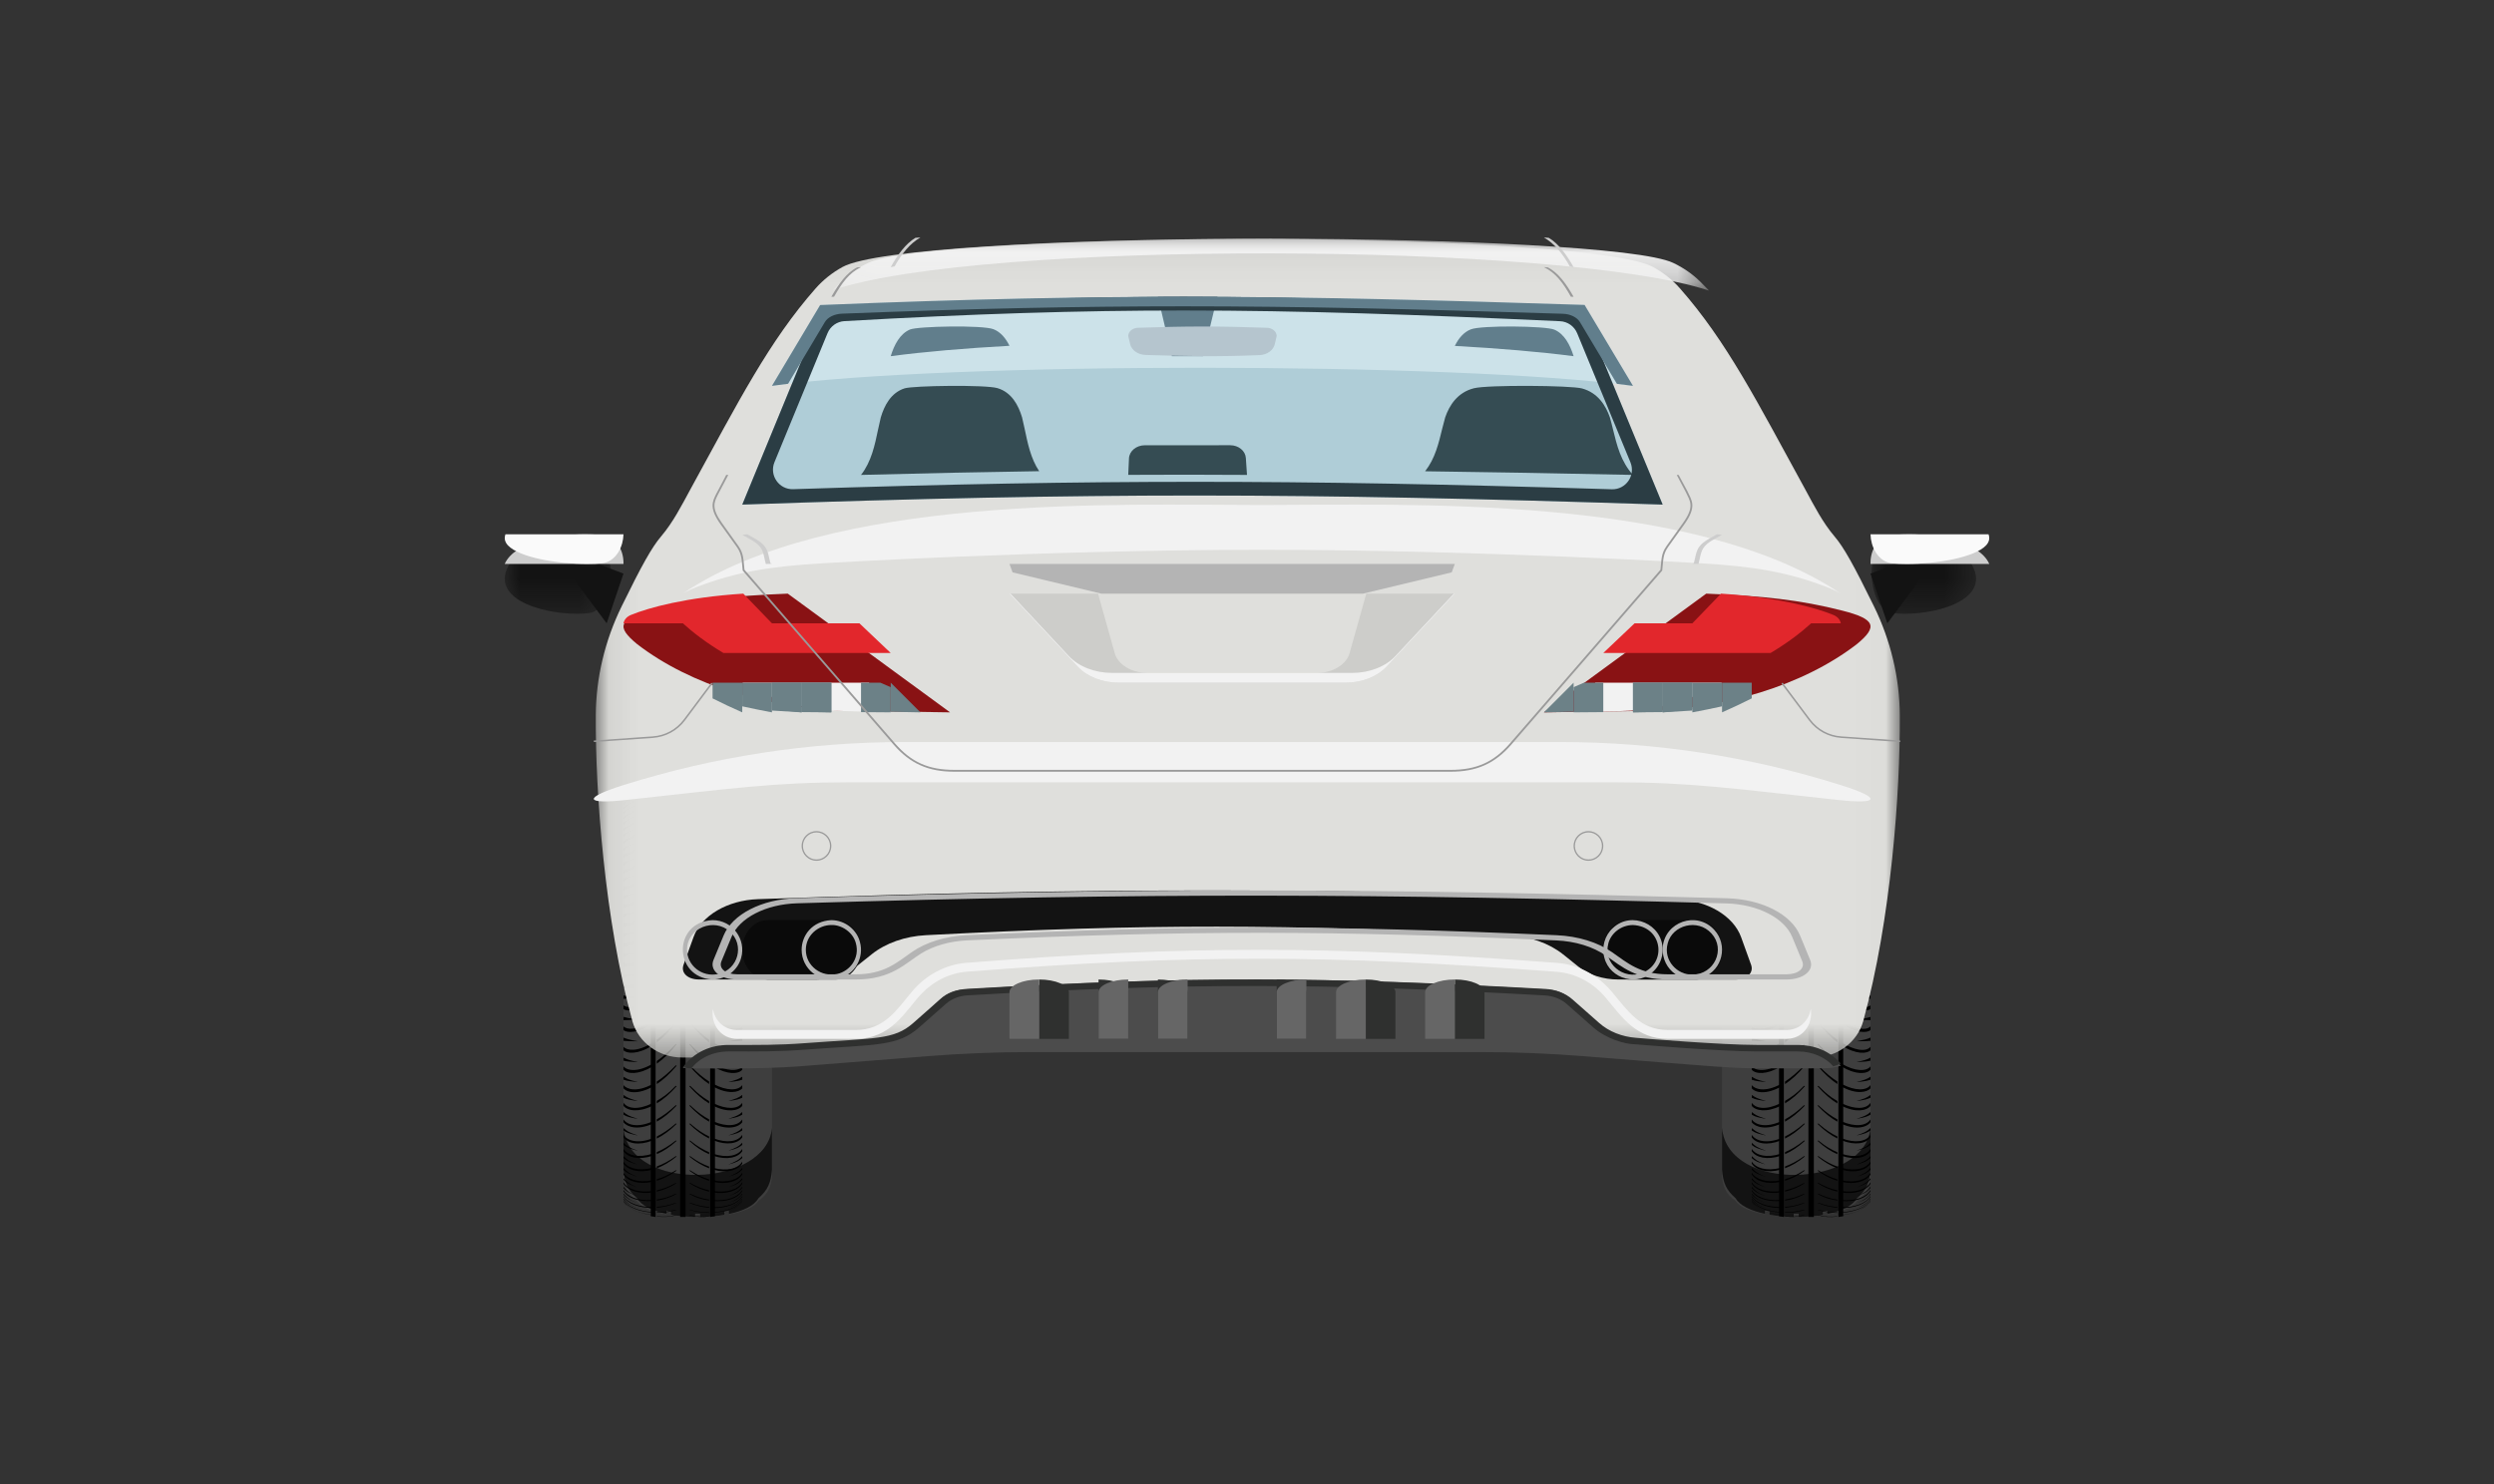 <?xml version="1.0" encoding="UTF-8"?>
<svg width="84px" height="50px" viewBox="0 0 84 50" version="1.1" xmlns="http://www.w3.org/2000/svg" xmlns:xlink="http://www.w3.org/1999/xlink">
    <rect x="0" y="0" width="84" height="50" fill="#333333" stroke="none"/>
    <title>Auto/compacto/Trasera</title>
    <defs>
        <polygon id="path-1" points="0 0.017 3.568 0.017 3.568 2.679 0 2.679"></polygon>
        <polygon id="path-3" points="0.038 0.017 3.557 0.017 3.557 2.679 0.038 2.679"></polygon>
        <polygon id="path-5" points="0.066 0.045 43.988 0.045 43.988 27.629 0.066 27.629"></polygon>
        <polygon id="path-7" points="0.048 0.038 29.562 0.038 29.562 1.791 0.048 1.791"></polygon>
    </defs>
    <g id="Auto/compacto/Trasera" stroke="none" stroke-width="1" fill="none" fill-rule="evenodd">
        <path d="M26,27.358 L26,39.642 C25.961,40.024 25.86,40.22 25.542,40.461 C25.403,40.678 25.024,40.828 24.548,40.914 L24.548,40.821 C24.498,40.829 24.448,40.837 24.397,40.845 L24.397,40.939 C24.14,40.977 23.862,40.997 23.581,41 L23.581,40.905 C23.525,40.905 23.469,40.905 23.413,40.905 L23.413,41 C23.132,40.996 22.854,40.974 22.598,40.936 L22.598,40.841 C22.546,40.834 22.496,40.825 22.447,40.816 L22.447,40.91 C21.975,40.823 21.599,40.673 21.458,40.461 C21.14,40.22 21.039,40.024 21,39.642 L21,27.358 C21.039,26.976 21.14,26.78 21.458,26.539 C21.597,26.323 21.974,26.173 22.447,26.086 L22.447,26.18 C22.496,26.171 22.546,26.163 22.598,26.156 L22.598,26.062 C22.854,26.023 23.132,26.003 23.413,26 L23.413,26.095 C23.469,26.095 23.525,26.095 23.581,26.095 L23.581,26 C23.862,26.004 24.14,26.025 24.397,26.064 L24.397,26.158 C24.448,26.165 24.498,26.174 24.548,26.183 L24.548,26.089 C25.022,26.176 25.401,26.326 25.542,26.539 C25.86,26.78 25.961,26.976 26,27.358" id="Fill-1" fill="#3E3E3E"></path>
        <path d="M26,38 L26,39.417 C25.961,39.862 25.86,40.09 25.542,40.372 C25.403,40.624 25.024,40.8 24.548,40.9 L24.548,40.791 C24.498,40.801 24.448,40.81 24.397,40.819 L24.397,40.929 C24.14,40.973 23.862,40.996 23.581,41 L23.581,40.89 C23.525,40.89 23.469,40.89 23.413,40.889 L23.413,41 C23.133,40.995 22.854,40.97 22.598,40.925 L22.598,40.815 C22.546,40.806 22.496,40.797 22.447,40.786 L22.447,40.895 C21.975,40.794 21.599,40.619 21.459,40.372 C21.14,40.09 21.039,39.862 21,39.417 L21,38 C21.191,40.207 25.826,40.012 26,38" id="Fill-3" fill="#131313"></path>
        <path d="M21.465,26.263 C21.17,26.381 21.121,26.437 21.002,26.57 L21.002,26.582 C21.129,26.415 21.234,26.368 21.465,26.263 L21.465,26.263 Z M21.465,26.377 C21.17,26.489 21.121,26.543 21.002,26.673 L21.002,26.695 C21.129,26.529 21.234,26.481 21.465,26.377 L21.465,26.377 Z M21.465,26.56 C21.17,26.666 21.121,26.718 21.002,26.842 L21.002,26.875 C21.129,26.711 21.234,26.664 21.465,26.56 L21.465,26.56 Z M21.465,26.809 C21.17,26.909 21.121,26.958 21.002,27.076 L21.002,27.119 C21.129,26.958 21.234,26.912 21.465,26.809 L21.465,26.809 Z M21.465,27.122 C21.17,27.214 21.121,27.259 21.002,27.37 L21.002,27.422 C21.129,27.267 21.234,27.221 21.465,27.122 L21.465,27.122 Z M21.465,27.493 C21.17,27.576 21.121,27.618 21.002,27.721 L21.002,27.781 C21.129,27.633 21.234,27.589 21.465,27.493 L21.465,27.493 Z M21.465,27.919 C21.17,27.993 21.121,28.031 21.002,28.124 L21.002,28.193 C21.129,28.052 21.234,28.011 21.465,27.919 L21.465,27.919 Z M21.465,28.396 L21.465,28.392 C21.17,28.46 21.121,28.494 21.002,28.577 L21.002,28.653 C21.129,28.522 21.234,28.482 21.465,28.396 L21.465,28.396 Z M21.465,28.921 L21.465,28.916 C21.171,28.974 21.118,29.006 21.002,29.076 L21.002,29.158 C21.128,29.038 21.234,29.001 21.465,28.921 L21.465,28.921 Z M21.465,29.489 L21.465,29.485 C21.171,29.531 21.118,29.558 21.002,29.616 L21.002,29.705 C21.128,29.596 21.234,29.563 21.465,29.489 L21.465,29.489 Z M21.465,30.097 L21.465,30.092 C21.171,30.127 21.118,30.149 21.002,30.195 L21.002,30.29 C21.128,30.194 21.234,30.163 21.465,30.097 L21.465,30.097 Z M21.465,30.742 L21.465,30.736 C21.171,30.759 21.118,30.775 21.002,30.809 L21.002,30.909 C21.128,30.826 21.234,30.799 21.465,30.742 L21.465,30.742 Z M21.465,31.418 L21.465,31.412 C21.171,31.423 21.118,31.433 21.002,31.454 L21.002,31.558 C21.128,31.49 21.234,31.467 21.465,31.418 L21.465,31.418 Z M21.465,32.123 L21.465,32.117 C21.173,32.115 21.112,32.119 21.002,32.126 L21.002,32.234 C21.128,32.181 21.234,32.163 21.465,32.123 L21.465,32.123 Z M21.465,32.852 L21.465,32.846 C21.134,32.83 21.112,32.828 21.002,32.822 L21.002,32.934 C21.128,32.896 21.234,32.883 21.465,32.852 L21.465,32.852 Z M21.465,33.602 L21.465,33.596 C21.168,33.568 21.113,33.558 21.002,33.538 L21.002,33.653 C21.122,33.633 21.224,33.624 21.465,33.602 L21.465,33.602 Z M21.465,34.353 L21.465,34.347 C21.169,34.307 21.12,34.293 21.002,34.259 L21.002,34.37 C21.144,34.366 21.265,34.362 21.465,34.353 L21.465,34.353 Z M21.465,35.082 L21.465,35.076 C21.169,35.025 21.121,35.005 21.002,34.958 L21.002,35.066 C21.131,35.079 21.25,35.08 21.465,35.082 L21.465,35.082 Z M21.465,35.784 L21.465,35.778 C21.17,35.716 21.121,35.691 21.002,35.632 L21.002,35.735 C21.13,35.766 21.235,35.771 21.465,35.784 L21.465,35.784 Z M21.465,36.455 L21.465,36.45 C21.17,36.378 21.121,36.348 21.002,36.277 L21.002,36.376 C21.129,36.422 21.235,36.433 21.465,36.455 L21.465,36.455 Z M21.465,37.093 L21.465,37.088 C21.17,37.006 21.121,36.972 21.002,36.89 L21.002,36.983 C21.129,37.046 21.235,37.061 21.465,37.093 L21.465,37.093 Z M21.465,37.693 L21.465,37.688 C21.17,37.598 21.121,37.56 21.002,37.467 L21.002,37.555 C21.129,37.632 21.234,37.651 21.465,37.693 L21.465,37.693 Z M21.465,38.252 L21.465,38.247 C21.17,38.15 21.121,38.107 21.002,38.006 L21.002,38.087 C21.129,38.178 21.234,38.201 21.465,38.252 L21.465,38.252 Z M21.465,38.766 L21.465,38.762 C21.17,38.657 21.121,38.611 21.002,38.501 L21.002,38.575 C21.129,38.679 21.234,38.706 21.465,38.766 L21.465,38.766 Z M21.465,39.231 C21.17,39.117 21.121,39.068 21.002,38.95 L21.002,39.017 C21.129,39.133 21.234,39.164 21.465,39.231 L21.465,39.231 Z M21.465,39.644 C21.17,39.525 21.121,39.474 21.002,39.35 L21.002,39.408 C21.129,39.535 21.234,39.569 21.465,39.644 L21.465,39.644 Z M21.465,40.001 C21.17,39.879 21.121,39.825 21.002,39.696 L21.002,39.745 C21.129,39.882 21.234,39.92 21.465,40.001 L21.465,40.001 Z M21.465,40.298 C21.17,40.174 21.121,40.119 21.002,39.985 L21.002,40.026 C21.129,40.171 21.234,40.211 21.465,40.298 L21.465,40.298 Z M21.465,40.533 C21.17,40.407 21.121,40.351 21.002,40.215 L21.002,40.245 C21.129,40.398 21.234,40.44 21.465,40.533 L21.465,40.533 Z M21.465,40.7 C21.17,40.575 21.121,40.518 21.002,40.38 L21.002,40.4 C21.129,40.559 21.234,40.603 21.465,40.7 L21.465,40.7 Z M21.384,40.761 C21.16,40.66 21.109,40.602 21.002,40.478 L21.002,40.487 C21.113,40.63 21.207,40.683 21.384,40.761 L21.384,40.761 Z M21.508,40.822 C21.482,40.812 21.458,40.802 21.434,40.793 C21.458,40.803 21.482,40.812 21.508,40.822 L21.508,40.822 Z M25,26.585 L25,26.574 C24.878,26.41 24.774,26.364 24.546,26.263 C24.837,26.388 24.885,26.446 25,26.585 L25,26.585 Z M25,26.699 L25,26.676 C24.878,26.517 24.774,26.473 24.546,26.376 C24.837,26.502 24.885,26.559 25,26.699 L25,26.699 Z M25,26.879 L25,26.846 C24.878,26.693 24.774,26.651 24.546,26.559 C24.837,26.684 24.885,26.741 25,26.879 L25,26.879 Z M25,27.122 L25,27.08 C24.878,26.934 24.774,26.895 24.546,26.808 C24.837,26.932 24.885,26.988 25,27.122 L25,27.122 Z M25,27.425 L25,27.374 C24.878,27.237 24.774,27.2 24.546,27.119 C24.837,27.241 24.885,27.295 25,27.425 L25,27.425 Z M25,27.784 L25,27.724 C24.878,27.598 24.774,27.564 24.546,27.49 C24.837,27.608 24.885,27.66 25,27.784 L25,27.784 Z M25,28.195 L25,28.127 C24.878,28.012 24.774,27.982 24.546,27.916 C24.837,28.029 24.885,28.078 25,28.195 L25,28.195 Z M25,28.655 L25,28.58 C24.878,28.477 24.774,28.451 24.546,28.393 L24.546,28.397 C24.837,28.5 24.885,28.545 25,28.655 L25,28.655 Z M25,29.161 L25,29.078 C24.878,28.989 24.774,28.966 24.546,28.917 L24.546,28.921 C24.837,29.018 24.885,29.059 25,29.161 L25,29.161 Z M25,29.707 L25,29.618 C24.878,29.544 24.774,29.525 24.546,29.485 L24.546,29.49 C24.837,29.578 24.885,29.616 25,29.707 L25,29.707 Z M25,30.291 L25,30.197 C24.878,30.137 24.774,30.123 24.546,30.093 L24.546,30.098 C24.837,30.177 24.885,30.211 25,30.291 L25,30.291 Z M25,30.91 L25,30.81 C24.878,30.766 24.774,30.757 24.546,30.736 L24.546,30.742 C24.837,30.812 24.885,30.84 25,30.91 L25,30.91 Z M25,31.559 L25,31.455 C24.877,31.427 24.773,31.423 24.546,31.412 L24.546,31.418 C24.837,31.478 24.885,31.501 25,31.559 L25,31.559 Z M25,32.235 L25,32.127 C24.876,32.116 24.759,32.116 24.546,32.117 L24.546,32.123 C24.838,32.171 24.885,32.19 25,32.235 L25,32.235 Z M25,32.934 L25,32.823 C24.906,32.828 24.872,32.83 24.546,32.846 L24.546,32.852 C24.838,32.889 24.886,32.903 25,32.934 L25,32.934 Z M25,33.653 L25,33.538 C24.884,33.562 24.783,33.573 24.546,33.596 L24.546,33.602 C24.839,33.627 24.893,33.636 25,33.653 L25,33.653 Z M25,34.37 L25,34.259 C24.879,34.3 24.775,34.314 24.546,34.347 L24.546,34.353 C24.822,34.365 24.893,34.367 25,34.37 L25,34.37 Z M25,35.065 L25,34.957 C24.879,35.014 24.774,35.033 24.546,35.076 L24.546,35.082 C24.835,35.081 24.893,35.075 25,35.065 L25,35.065 Z M25,35.734 L25,35.631 C24.879,35.703 24.774,35.726 24.546,35.778 L24.546,35.783 C24.836,35.77 24.887,35.759 25,35.734 L25,35.734 Z M25,36.374 L25,36.275 C24.878,36.362 24.774,36.389 24.546,36.45 L24.546,36.455 C24.836,36.429 24.887,36.412 25,36.374 L25,36.374 Z M25,36.982 L25,36.888 C24.878,36.989 24.774,37.02 24.546,37.088 L24.546,37.093 C24.836,37.055 24.888,37.032 25,36.982 L25,36.982 Z M25,37.552 L25,37.465 C24.878,37.578 24.774,37.613 24.546,37.688 L24.546,37.693 C24.836,37.643 24.888,37.615 25,37.552 L25,37.552 Z M25,38.084 L25,38.003 C24.878,38.127 24.774,38.165 24.546,38.247 L24.546,38.251 C24.837,38.191 24.884,38.16 25,38.084 L25,38.084 Z M25,38.572 L25,38.498 C24.878,38.633 24.774,38.673 24.546,38.761 L24.546,38.765 C24.837,38.695 24.884,38.659 25,38.572 L25,38.572 Z M25,39.014 L25,38.948 C24.878,39.091 24.774,39.134 24.546,39.227 L24.546,39.231 C24.837,39.151 24.884,39.11 25,39.014 L25,39.014 Z M25,39.405 L25,39.347 C24.878,39.498 24.774,39.543 24.546,39.64 C24.837,39.555 24.884,39.511 25,39.405 L25,39.405 Z M25,39.742 L25,39.693 C24.878,39.851 24.774,39.897 24.546,39.998 C24.837,39.904 24.884,39.857 25,39.742 L25,39.742 Z M25,40.022 L25,39.982 C24.878,40.145 24.774,40.193 24.546,40.296 C24.837,40.194 24.884,40.144 25,40.022 L25,40.022 Z M25,40.242 L25,40.211 C24.878,40.378 24.774,40.426 24.546,40.531 C24.837,40.422 24.884,40.369 25,40.242 L25,40.242 Z M25,40.397 L25,40.377 C24.878,40.545 24.774,40.593 24.546,40.698 C24.837,40.584 24.885,40.529 25,40.397 L25,40.397 Z M25,40.484 L25,40.475 C24.878,40.643 24.774,40.691 24.546,40.796 C24.837,40.677 24.885,40.62 25,40.484 L25,40.484 Z M21.017,40.522 C21.012,40.518 21.009,40.513 21.004,40.508 C21.031,40.548 21.066,40.586 21.108,40.622 C21.096,40.61 21.083,40.596 21.067,40.579 C21.084,40.596 21.103,40.613 21.123,40.629 C21.098,40.608 21.074,40.586 21.052,40.563 C21.05,40.56 21.047,40.557 21.044,40.554 C21.028,40.535 21.013,40.516 21,40.496 L21,40.5 C21.005,40.508 21.011,40.515 21.017,40.522 L21.017,40.522 Z M22.791,40.937 C22.763,40.932 22.727,40.94 22.7,40.947 C22.56,40.982 22.364,41.005 22.122,40.971 L22.122,40.983 C22.353,41.014 22.587,41 22.791,40.937 L22.791,40.937 Z M22.791,40.761 L22.76,40.757 C22.54,40.813 22.324,40.839 22.122,40.839 L22.122,40.858 C22.32,40.859 22.517,40.837 22.692,40.791 L22.791,40.761 Z M22.719,40.534 C22.526,40.605 22.321,40.646 22.122,40.66 L22.122,40.69 C22.337,40.672 22.565,40.62 22.791,40.525 C22.769,40.52 22.74,40.526 22.719,40.534 L22.719,40.534 Z M22.791,40.222 C22.769,40.217 22.739,40.225 22.719,40.234 C22.652,40.266 22.567,40.305 22.43,40.347 C22.322,40.376 22.219,40.397 22.122,40.411 L22.122,40.448 C22.205,40.436 22.287,40.42 22.366,40.399 C22.572,40.335 22.638,40.304 22.791,40.222 L22.791,40.222 Z M22.7,39.884 C22.514,39.988 22.316,40.06 22.122,40.102 L22.122,40.145 C22.341,40.095 22.57,40.002 22.791,39.859 C22.763,39.851 22.724,39.87 22.7,39.884 L22.7,39.884 Z M22.76,39.428 C22.536,39.574 22.321,39.67 22.122,39.727 L22.122,39.779 C22.341,39.714 22.57,39.602 22.791,39.437 C22.781,39.434 22.769,39.431 22.76,39.428 L22.76,39.428 Z M22.76,38.952 C22.536,39.115 22.321,39.227 22.122,39.297 L22.122,39.359 C22.333,39.28 22.56,39.152 22.791,38.961 C22.781,38.958 22.769,38.954 22.76,38.952 L22.76,38.952 Z M22.76,38.425 C22.536,38.605 22.321,38.732 22.122,38.815 L22.122,38.884 C22.336,38.791 22.564,38.645 22.791,38.436 C22.781,38.432 22.769,38.428 22.76,38.425 L22.76,38.425 Z M22.76,37.852 C22.533,38.051 22.319,38.192 22.122,38.288 L22.122,38.359 C22.334,38.253 22.561,38.092 22.791,37.863 C22.781,37.86 22.769,37.855 22.76,37.852 L22.76,37.852 Z M22.791,37.248 C22.781,37.245 22.769,37.24 22.76,37.236 C22.533,37.449 22.319,37.604 22.122,37.71 L22.122,37.789 C22.33,37.672 22.556,37.498 22.791,37.248 L22.791,37.248 Z M22.791,36.594 C22.781,36.59 22.769,36.585 22.76,36.581 C22.582,36.76 22.55,36.792 22.43,36.885 C22.323,36.965 22.22,37.033 22.122,37.09 L22.122,37.174 C22.334,37.045 22.561,36.857 22.791,36.594 L22.791,36.594 Z M22.791,35.905 C22.781,35.901 22.769,35.896 22.76,35.892 C22.529,36.136 22.315,36.313 22.122,36.438 L22.122,36.524 C22.331,36.385 22.557,36.184 22.791,35.905 L22.791,35.905 Z M22.791,35.184 C22.781,35.18 22.769,35.175 22.76,35.171 C22.529,35.426 22.316,35.613 22.122,35.747 L22.122,35.836 C22.335,35.685 22.562,35.472 22.791,35.184 L22.791,35.184 Z M22.791,34.436 L22.76,34.422 C22.53,34.687 22.316,34.884 22.122,35.027 L22.122,35.118 C22.332,34.96 22.558,34.739 22.791,34.436 L22.791,34.436 Z M22.791,33.664 C22.781,33.66 22.769,33.654 22.76,33.65 C22.531,33.922 22.316,34.127 22.122,34.278 L22.122,34.374 C22.332,34.206 22.559,33.975 22.791,33.664 L22.791,33.664 Z M22.791,32.89 C22.781,32.886 22.769,32.881 22.76,32.876 C22.525,33.15 22.312,33.356 22.122,33.51 L22.122,33.61 C22.329,33.438 22.554,33.204 22.791,32.89 L22.791,32.89 Z M22.791,32.137 L22.76,32.124 C22.526,32.39 22.313,32.593 22.122,32.745 L22.122,32.843 C22.328,32.672 22.553,32.442 22.791,32.137 L22.791,32.137 Z M22.791,31.41 L22.76,31.397 C22.526,31.654 22.313,31.852 22.122,32.003 L22.122,32.096 C22.33,31.926 22.556,31.702 22.791,31.41 L22.791,31.41 Z M22.791,30.711 C22.781,30.707 22.769,30.702 22.76,30.699 C22.524,30.947 22.311,31.139 22.122,31.286 L22.122,31.377 C22.327,31.212 22.552,30.994 22.791,30.711 L22.791,30.711 Z M22.791,30.045 C22.781,30.041 22.769,30.037 22.76,30.033 C22.525,30.269 22.312,30.453 22.122,30.597 L22.122,30.685 C22.325,30.525 22.55,30.316 22.791,30.045 L22.791,30.045 Z M22.791,29.415 C22.781,29.412 22.769,29.408 22.76,29.404 C22.525,29.627 22.312,29.804 22.122,29.944 L22.122,30.025 C22.329,29.869 22.554,29.669 22.791,29.415 L22.791,29.415 Z M22.76,28.817 C22.526,29.025 22.313,29.193 22.122,29.328 L22.122,29.405 C22.328,29.253 22.554,29.063 22.791,28.826 C22.781,28.823 22.769,28.82 22.76,28.817 L22.76,28.817 Z M22.76,28.273 C22.613,28.395 22.401,28.569 22.122,28.755 L22.122,28.823 C22.329,28.677 22.555,28.499 22.791,28.282 C22.781,28.279 22.769,28.276 22.76,28.273 L22.76,28.273 Z M22.76,27.778 C22.518,27.96 22.312,28.103 22.122,28.223 L22.122,28.289 C22.425,28.091 22.629,27.921 22.791,27.786 C22.781,27.784 22.769,27.781 22.76,27.778 L22.76,27.778 Z M22.791,27.343 C22.781,27.341 22.769,27.338 22.76,27.336 C22.401,27.576 22.339,27.617 22.122,27.743 L22.122,27.801 C22.272,27.71 22.39,27.633 22.495,27.559 C22.6,27.486 22.692,27.417 22.791,27.343 L22.791,27.343 Z M22.76,26.95 C22.76,26.95 22.417,27.136 22.122,27.296 L22.122,27.365 C22.406,27.208 22.567,27.102 22.791,26.956 C22.781,26.954 22.768,26.946 22.76,26.95 L22.76,26.95 Z M22.122,26.931 L22.122,26.985 C22.345,26.872 22.346,26.872 22.791,26.629 C22.776,26.627 22.749,26.623 22.122,26.931 L22.122,26.931 Z M22.122,26.611 L22.122,26.661 C22.309,26.577 22.529,26.48 22.791,26.366 C22.729,26.36 22.446,26.468 22.122,26.611 L22.122,26.611 Z M22.122,26.378 L22.122,26.405 C22.446,26.281 22.726,26.191 22.791,26.171 C22.746,26.168 22.457,26.254 22.122,26.378 L22.122,26.378 Z M22.122,26.201 L22.122,26.222 C22.416,26.131 22.678,26.069 22.791,26.048 C22.733,26.047 22.45,26.105 22.122,26.201 L22.122,26.201 Z M22.122,26.094 L22.122,26.105 C22.379,26.046 22.623,26.01 22.791,26 C22.602,26.007 22.364,26.04 22.122,26.094 L22.122,26.094 Z M22.143,26.082 C22.15,26.081 22.157,26.08 22.164,26.079 C22.157,26.079 22.15,26.081 22.143,26.082 L22.143,26.082 Z M21.163,40.659 C21.361,40.802 21.657,40.897 21.972,40.941 L21.972,40.933 C21.874,40.92 21.771,40.901 21.661,40.874 C21.576,40.853 21.343,40.789 21.163,40.659 L21.163,40.659 Z M21.972,40.852 L21.972,40.834 C21.505,40.805 21.133,40.642 21,40.429 L21,40.446 C21.165,40.692 21.557,40.825 21.972,40.852 L21.972,40.852 Z M21.972,40.696 L21.972,40.666 C21.534,40.667 21.145,40.533 21,40.293 L21,40.322 C21.148,40.548 21.522,40.699 21.972,40.696 L21.972,40.696 Z M21.972,40.463 L21.972,40.428 C21.466,40.467 21.128,40.306 21,40.092 L21,40.132 C21.17,40.396 21.569,40.489 21.972,40.463 L21.972,40.463 Z M21.972,40.173 L21.972,40.127 C21.539,40.185 21.15,40.084 21,39.829 L21,39.88 C21.153,40.118 21.531,40.235 21.972,40.173 L21.972,40.173 Z M21.972,39.818 L21.972,39.764 C21.491,39.861 21.127,39.723 21,39.508 L21,39.569 C21.155,39.809 21.533,39.909 21.972,39.818 L21.972,39.818 Z M21.972,39.407 L21.972,39.344 C21.493,39.47 21.129,39.347 21,39.133 L21,39.203 C21.139,39.416 21.508,39.533 21.972,39.407 L21.972,39.407 Z M21.972,38.941 L21.972,38.871 C21.495,39.024 21.131,38.918 21,38.706 L21,38.785 C21.145,39 21.519,39.09 21.972,38.941 L21.972,38.941 Z M21.972,38.426 L21.972,38.353 C21.485,38.541 21.129,38.435 21,38.232 L21,38.319 C21.144,38.525 21.514,38.606 21.972,38.426 L21.972,38.426 Z M21.972,37.864 L21.972,37.784 C21.488,37.997 21.131,37.91 21,37.713 L21,37.808 C21.123,37.977 21.488,38.08 21.972,37.864 L21.972,37.864 Z M21.972,37.257 L21.972,37.169 C21.483,37.408 21.137,37.349 21,37.154 L21,37.256 C21.133,37.426 21.505,37.488 21.972,37.257 L21.972,37.257 Z M21.972,36.616 L21.972,36.527 C21.456,36.806 21.108,36.702 21,36.557 L21,36.665 C21.127,36.82 21.493,36.881 21.972,36.616 L21.972,36.616 Z M21.972,35.935 L21.972,35.844 C21.458,36.145 21.11,36.063 21,35.927 L21,36.041 C21.137,36.193 21.51,36.211 21.972,35.935 L21.972,35.935 Z M21.972,35.223 L21.972,35.13 C21.461,35.453 21.111,35.393 21,35.267 L21,35.385 C21.116,35.502 21.488,35.533 21.972,35.223 L21.972,35.223 Z M21.972,34.485 L21.972,34.388 C21.465,34.729 21.114,34.694 21,34.58 L21,34.703 C21.118,34.809 21.491,34.814 21.972,34.485 L21.972,34.485 Z M21.972,33.726 L21.972,33.625 C21.427,34.014 21.094,33.953 21,33.87 L21,33.997 C21.104,34.078 21.472,34.087 21.972,33.726 L21.972,33.726 Z M21.972,32.961 L21.972,32.859 C21.416,33.253 21.079,33.205 21,33.148 L21,33.275 C21.109,33.343 21.472,33.329 21.972,32.961 L21.972,32.961 Z M21.972,32.212 L21.972,32.115 C21.422,32.504 21.081,32.488 21,32.443 L21,32.566 C21.107,32.616 21.477,32.571 21.972,32.212 L21.972,32.212 Z M21.972,31.491 L21.972,31.397 C21.335,31.845 21.004,31.762 21,31.761 L21,31.879 C21.073,31.902 21.442,31.874 21.972,31.491 L21.972,31.491 Z M21.972,30.798 L21.972,30.706 C21.342,31.14 21.004,31.104 21,31.104 L21,31.218 C21.005,31.218 21.379,31.221 21.972,30.798 L21.972,30.798 Z M21.972,30.05 C21.347,30.473 21.005,30.476 21,30.476 L21,30.585 C21.005,30.584 21.399,30.53 21.972,30.134 L21.972,30.05 Z M21.972,29.43 C21.366,29.83 21.02,29.879 21,29.881 L21,29.984 C21.005,29.983 21.397,29.901 21.972,29.511 L21.972,29.43 Z M21.972,28.851 C21.738,28.996 21.464,29.144 21.149,29.273 C21.105,29.292 21.105,29.292 21,29.323 L21,29.419 C21.059,29.401 21.44,29.275 21.972,28.925 L21.972,28.851 Z M21.972,28.315 C21.646,28.51 21.357,28.644 21,28.806 L21,28.894 C21.402,28.711 21.718,28.54 21.972,28.384 L21.972,28.315 Z M21.972,27.827 C21.651,28.002 21.313,28.142 21,28.332 L21,28.412 C21.317,28.224 21.652,28.07 21.972,27.889 L21.972,27.827 Z M21.972,27.447 L21.972,27.378 C21.491,27.639 21,27.906 21,27.906 L21,27.977 C21.058,27.935 21.058,27.935 21.91,27.48 C21.932,27.469 21.952,27.458 21.972,27.447 L21.972,27.447 Z M21.972,27.006 C21.806,27.087 21.607,27.187 21.366,27.308 C21.187,27.399 21.064,27.473 21,27.53 L21,27.593 C21.114,27.495 21.12,27.49 21.972,27.06 L21.972,27.006 Z M21.972,26.679 C21.551,26.871 21.106,27.102 21,27.21 L21,27.262 C21.099,27.167 21.176,27.092 21.972,26.729 L21.972,26.679 Z M21.972,26.463 L21.972,26.435 C21.567,26.592 21.137,26.79 21,26.948 L21,26.99 C21.161,26.815 21.579,26.62 21.972,26.463 L21.972,26.463 Z M21.972,26.27 L21.972,26.248 C21.774,26.311 21.569,26.387 21.395,26.471 C21.221,26.556 21.077,26.65 21,26.748 L21,26.778 C21.168,26.578 21.58,26.401 21.972,26.27 L21.972,26.27 Z M21.972,26.143 L21.972,26.131 C21.556,26.239 21.155,26.409 21,26.613 L21,26.632 C21.171,26.414 21.572,26.249 21.972,26.143 L21.972,26.143 Z M21.972,26.089 C21.822,26.116 21.628,26.164 21.447,26.237 C21.266,26.312 21.098,26.412 21,26.548 L21,26.554 C21.197,26.287 21.663,26.152 21.972,26.089 L21.972,26.089 Z M23.884,40.986 L23.884,40.974 C23.685,41 23.486,40.992 23.306,40.948 C23.288,40.943 23.264,40.937 23.246,40.932 L23.215,40.938 C23.42,41.002 23.653,41.017 23.884,40.986 L23.884,40.986 Z M23.884,40.862 L23.884,40.843 C23.709,40.843 23.528,40.824 23.352,40.785 L23.246,40.757 L23.215,40.762 C23.444,40.83 23.671,40.861 23.884,40.862 L23.884,40.862 Z M23.884,40.692 L23.884,40.664 C23.687,40.649 23.482,40.606 23.287,40.534 C23.275,40.53 23.258,40.524 23.246,40.519 L23.215,40.525 C23.441,40.621 23.669,40.674 23.884,40.692 L23.884,40.692 Z M23.524,40.364 C23.646,40.403 23.767,40.43 23.884,40.447 L23.884,40.416 C23.822,40.407 23.759,40.395 23.695,40.38 C23.548,40.34 23.456,40.314 23.287,40.235 C23.275,40.229 23.258,40.221 23.246,40.216 L23.215,40.223 C23.346,40.293 23.395,40.319 23.524,40.364 L23.524,40.364 Z M23.884,40.147 L23.884,40.102 C23.691,40.06 23.493,39.988 23.306,39.885 C23.288,39.875 23.264,39.861 23.246,39.851 L23.215,39.859 C23.437,40.003 23.666,40.096 23.884,40.147 L23.884,40.147 Z M23.884,39.782 L23.884,39.732 C23.692,39.676 23.489,39.586 23.287,39.455 C23.275,39.447 23.258,39.436 23.246,39.428 L23.215,39.437 C23.436,39.603 23.665,39.715 23.884,39.782 L23.884,39.782 Z M23.884,39.361 L23.884,39.302 C23.692,39.234 23.489,39.129 23.287,38.982 C23.275,38.973 23.258,38.961 23.246,38.952 L23.215,38.962 C23.447,39.153 23.673,39.282 23.884,39.361 L23.884,39.361 Z M23.884,38.886 L23.884,38.819 C23.691,38.739 23.488,38.62 23.287,38.458 C23.275,38.448 23.258,38.435 23.246,38.425 L23.215,38.436 C23.442,38.647 23.67,38.793 23.884,38.886 L23.884,38.886 Z M23.884,38.356 L23.884,38.288 C23.691,38.197 23.488,38.064 23.287,37.888 C23.275,37.877 23.258,37.863 23.246,37.852 L23.215,37.864 C23.442,38.089 23.669,38.25 23.884,38.356 L23.884,38.356 Z M23.884,37.79 L23.884,37.712 C23.695,37.612 23.498,37.473 23.306,37.293 C23.288,37.276 23.264,37.253 23.246,37.236 L23.215,37.248 C23.451,37.499 23.676,37.674 23.884,37.79 L23.884,37.79 Z M23.884,37.176 L23.884,37.094 C23.822,37.059 23.759,37.019 23.695,36.975 C23.483,36.817 23.413,36.749 23.287,36.623 C23.275,36.61 23.258,36.594 23.246,36.582 L23.215,36.595 C23.446,36.858 23.673,37.047 23.884,37.176 L23.884,37.176 Z M23.884,36.522 L23.884,36.435 C23.692,36.315 23.49,36.15 23.287,35.935 C23.275,35.922 23.258,35.905 23.246,35.892 L23.215,35.905 C23.45,36.185 23.676,36.384 23.884,36.522 L23.884,36.522 Z M23.884,35.838 L23.884,35.749 C23.698,35.623 23.502,35.454 23.306,35.238 C23.288,35.217 23.264,35.191 23.246,35.171 L23.215,35.184 C23.445,35.473 23.672,35.686 23.884,35.838 L23.884,35.838 Z M23.884,35.12 L23.884,35.027 C23.699,34.896 23.516,34.733 23.352,34.544 L23.246,34.422 L23.215,34.436 C23.448,34.74 23.675,34.961 23.884,35.12 L23.884,35.12 Z M23.884,34.375 L23.884,34.28 C23.693,34.133 23.492,33.942 23.287,33.698 C23.275,33.684 23.258,33.664 23.246,33.65 L23.215,33.664 C23.448,33.976 23.674,34.208 23.884,34.375 L23.884,34.375 Z M23.884,33.612 L23.884,33.51 C23.699,33.362 23.498,33.17 23.287,32.924 C23.275,32.91 23.258,32.891 23.246,32.876 L23.215,32.89 C23.452,33.205 23.677,33.44 23.884,33.612 L23.884,33.612 Z M23.884,32.841 L23.884,32.746 C23.709,32.609 23.528,32.442 23.352,32.245 L23.246,32.124 L23.215,32.137 C23.452,32.44 23.677,32.669 23.884,32.841 L23.884,32.841 Z M23.884,32.097 L23.884,32.006 C23.712,31.873 23.533,31.709 23.352,31.513 L23.246,31.397 L23.215,31.409 C23.45,31.702 23.676,31.926 23.884,32.097 L23.884,32.097 Z M23.884,31.377 L23.884,31.287 C23.699,31.145 23.499,30.966 23.287,30.741 C23.275,30.728 23.258,30.711 23.246,30.698 L23.215,30.71 C23.454,30.994 23.679,31.212 23.884,31.377 L23.884,31.377 Z M23.884,30.685 L23.884,30.599 C23.699,30.459 23.498,30.287 23.287,30.074 C23.275,30.062 23.258,30.045 23.246,30.033 L23.215,30.044 C23.457,30.316 23.681,30.524 23.884,30.685 L23.884,30.685 Z M23.884,30.025 L23.884,29.945 C23.701,29.812 23.501,29.647 23.287,29.443 C23.275,29.431 23.258,29.416 23.246,29.404 L23.215,29.415 C23.452,29.669 23.678,29.868 23.884,30.025 L23.884,30.025 Z M23.884,29.404 L23.884,29.33 C23.704,29.204 23.51,29.052 23.306,28.87 C23.288,28.854 23.264,28.832 23.246,28.816 L23.215,28.826 C23.452,29.063 23.678,29.252 23.884,29.404 L23.884,29.404 Z M23.884,28.822 L23.884,28.754 C23.704,28.634 23.511,28.492 23.306,28.322 C23.288,28.308 23.264,28.288 23.246,28.273 L23.215,28.282 C23.45,28.498 23.676,28.675 23.884,28.822 L23.884,28.822 Z M23.884,28.289 L23.884,28.223 C23.704,28.11 23.511,27.978 23.306,27.823 C23.288,27.81 23.264,27.792 23.246,27.778 L23.215,27.786 C23.404,27.943 23.596,28.102 23.884,28.289 L23.884,28.289 Z M23.884,27.8 L23.884,27.741 C23.761,27.67 23.669,27.614 23.579,27.556 C23.488,27.498 23.4,27.439 23.287,27.363 C23.275,27.355 23.258,27.344 23.246,27.336 L23.215,27.342 C23.442,27.512 23.626,27.644 23.884,27.8 L23.884,27.8 Z M23.884,27.364 L23.884,27.312 C23.783,27.258 23.725,27.227 23.647,27.183 C23.569,27.138 23.47,27.081 23.287,26.973 C23.275,26.966 23.258,26.957 23.246,26.95 L23.215,26.955 C23.439,27.101 23.6,27.206 23.884,27.364 L23.884,27.364 Z M23.884,26.983 L23.884,26.938 C23.714,26.854 23.517,26.757 23.287,26.644 C23.275,26.638 23.258,26.63 23.246,26.624 L23.215,26.628 C23.586,26.83 23.663,26.872 23.884,26.983 L23.884,26.983 Z M23.884,26.66 L23.884,26.623 C23.718,26.553 23.527,26.474 23.307,26.386 C23.289,26.379 23.264,26.369 23.246,26.362 L23.215,26.365 C23.477,26.479 23.697,26.576 23.884,26.66 L23.884,26.66 Z M23.884,26.403 L23.884,26.378 C23.56,26.261 23.293,26.182 23.287,26.18 C23.275,26.176 23.258,26.172 23.246,26.168 L23.215,26.17 C23.28,26.191 23.56,26.28 23.884,26.403 L23.884,26.403 Z M23.884,26.218 L23.884,26.2 C23.667,26.135 23.46,26.085 23.306,26.057 C23.288,26.054 23.264,26.05 23.246,26.047 L23.215,26.047 C23.335,26.07 23.595,26.13 23.884,26.218 L23.884,26.218 Z M23.884,26.104 L23.884,26.093 C23.663,26.044 23.454,26.014 23.301,26.004 C23.285,26.003 23.263,26.002 23.246,26.001 L23.215,26 C23.383,26.009 23.627,26.044 23.884,26.104 L23.884,26.104 Z M25,26.554 L25,26.548 C24.808,26.274 24.331,26.142 24.032,26.084 C24.341,26.148 24.807,26.284 25,26.554 L25,26.554 Z M25,26.632 L25,26.613 C24.838,26.394 24.431,26.231 24.032,26.128 L24.032,26.14 C24.432,26.247 24.833,26.412 25,26.632 L25,26.632 Z M25,26.778 L25,26.748 C24.859,26.56 24.443,26.379 24.032,26.246 L24.032,26.265 C24.423,26.395 24.833,26.573 25,26.778 L25,26.778 Z M25,26.99 L25,26.948 C24.853,26.774 24.424,26.581 24.032,26.433 L24.032,26.461 C24.424,26.617 24.842,26.813 25,26.99 L25,26.99 Z M25,27.262 L25,27.21 C24.956,27.163 24.839,27.039 24.032,26.687 L24.032,26.726 C24.826,27.088 24.905,27.167 25,27.262 L25,27.262 Z M25,27.593 L25,27.53 C24.92,27.457 24.906,27.443 24.032,27.011 L24.032,27.057 C24.876,27.482 24.882,27.488 25,27.593 L25,27.593 Z M24.095,27.478 C24.929,27.924 24.929,27.924 25,27.977 L25,27.906 C24.909,27.835 24.697,27.729 24.473,27.616 C24.358,27.558 24.205,27.481 24.032,27.39 L24.032,27.445 C24.052,27.456 24.073,27.467 24.095,27.478 L24.095,27.478 Z M24.612,28.202 C24.835,28.318 24.915,28.36 25,28.412 L25,28.332 C24.69,28.137 24.351,28 24.032,27.825 L24.032,27.887 C24.19,27.978 24.377,28.08 24.612,28.202 L24.612,28.202 Z M25,28.894 L25,28.806 C24.738,28.687 24.415,28.542 24.032,28.313 L24.032,28.382 C24.276,28.531 24.585,28.698 25,28.894 L25,28.894 Z M25,29.419 L25,29.323 C24.958,29.31 24.916,29.295 24.873,29.281 C24.658,29.192 24.372,29.061 24.032,28.849 L24.032,28.922 C24.557,29.268 24.941,29.4 25,29.419 L25,29.419 Z M25,29.984 L25,29.881 C24.903,29.869 24.536,29.757 24.032,29.429 L24.032,29.508 C24.604,29.898 24.995,29.983 25,29.984 L25,29.984 Z M25,30.585 L25,30.476 C24.91,30.479 24.553,30.399 24.032,30.049 L24.032,30.132 C24.603,30.528 24.995,30.584 25,30.585 L25,30.585 Z M25,31.218 L25,31.104 C24.877,31.129 24.518,31.039 24.032,30.704 L24.032,30.796 C24.623,31.219 24.995,31.218 25,31.218 L25,31.218 Z M25,31.879 L25,31.76 C24.881,31.805 24.525,31.74 24.032,31.396 L24.032,31.49 C24.561,31.874 24.928,31.902 25,31.879 L25,31.879 Z M25,32.566 L25,32.443 C24.855,32.523 24.482,32.428 24.032,32.114 L24.032,32.211 C24.525,32.571 24.894,32.616 25,32.566 L25,32.566 Z M25,33.275 L25,33.148 C24.84,33.264 24.463,33.158 24.032,32.856 L24.032,32.956 C24.531,33.321 24.897,33.34 25,33.275 L25,33.275 Z M25,33.997 L25,33.87 C24.878,33.979 24.519,33.961 24.032,33.62 L24.032,33.727 C24.531,34.089 24.897,34.078 25,33.997 L25,33.997 Z M25,34.703 L25,34.58 C24.859,34.726 24.489,34.692 24.032,34.386 L24.032,34.485 C24.512,34.816 24.883,34.809 25,34.703 L25,34.703 Z M25,35.385 L25,35.267 C24.836,35.457 24.444,35.379 24.032,35.125 L24.032,35.223 C24.515,35.534 24.885,35.503 25,35.385 L25,35.385 Z M25,36.041 L25,35.927 C24.862,36.103 24.486,36.103 24.032,35.841 L24.032,35.935 C24.494,36.213 24.865,36.194 25,36.041 L25,36.041 Z M25,36.665 L25,36.557 C24.866,36.745 24.491,36.764 24.032,36.521 L24.032,36.612 C24.522,36.881 24.89,36.802 25,36.665 L25,36.665 Z M25,37.256 L25,37.154 C24.845,37.381 24.464,37.379 24.032,37.172 L24.032,37.258 C24.499,37.491 24.869,37.428 25,37.256 L25,37.256 Z M25,37.808 L25,37.713 C24.855,37.94 24.474,37.972 24.032,37.782 L24.032,37.865 C24.515,38.083 24.879,37.979 25,37.808 L25,37.808 Z M25,38.319 L25,38.232 C24.855,38.465 24.48,38.522 24.032,38.351 L24.032,38.421 C24.483,38.598 24.856,38.528 25,38.319 L25,38.319 Z M25,38.785 L25,38.706 C24.857,38.943 24.482,39.019 24.032,38.874 L24.032,38.942 C24.484,39.093 24.857,39.002 25,38.785 L25,38.785 Z M25,39.203 L25,39.133 C24.861,39.374 24.485,39.468 24.032,39.348 L24.032,39.409 C24.495,39.536 24.863,39.418 25,39.203 L25,39.203 Z M25,39.569 L25,39.508 C24.863,39.749 24.487,39.86 24.032,39.768 L24.032,39.82 C24.47,39.912 24.847,39.812 25,39.569 L25,39.569 Z M25,39.88 L25,39.829 C24.855,40.085 24.467,40.187 24.032,40.128 L24.032,40.175 C24.473,40.238 24.85,40.12 25,39.88 L25,39.88 Z M25,40.132 L25,40.092 C24.856,40.339 24.48,40.464 24.032,40.432 L24.032,40.463 C24.472,40.496 24.845,40.378 25,40.132 L25,40.132 Z M25,40.322 L25,40.293 C24.857,40.54 24.472,40.674 24.032,40.67 L24.032,40.699 C24.481,40.702 24.854,40.55 25,40.322 L25,40.322 Z M25,40.446 L25,40.429 C24.861,40.662 24.476,40.812 24.032,40.839 L24.032,40.858 C24.486,40.831 24.856,40.666 25,40.446 L25,40.446 Z M25,40.5 L25,40.496 C24.85,40.732 24.456,40.882 24.032,40.937 L24.032,40.943 C24.452,40.886 24.84,40.735 25,40.5 L25,40.5 Z" id="Fill-5" fill="#000000"></path>
        <path d="M21.919,26.025 L21.919,40.975 C21.972,40.984 22.026,40.992 22.081,41 L22.081,26 C22.026,26.008 21.972,26.016 21.919,26.025" id="Fill-7" fill="#000000"></path>
        <path d="M23.919,26 L23.919,41 C23.974,40.992 24.028,40.984 24.081,40.975 L24.081,26.025 C24.028,26.016 23.974,26.008 23.919,26" id="Fill-9" fill="#000000"></path>
        <path d="M22.909,26 L22.909,40.999 C22.97,41 23.03,41 23.091,41 L23.091,26.001 C23.03,26 22.97,26 22.909,26" id="Fill-11" fill="#000000"></path>
        <path d="M63,27.358 L63,39.642 C62.961,40.024 62.86,40.22 62.542,40.461 C62.403,40.678 62.024,40.828 61.548,40.914 L61.548,40.821 C61.498,40.829 61.448,40.837 61.397,40.845 L61.397,40.939 C61.14,40.977 60.862,40.997 60.581,41 L60.581,40.905 C60.525,40.905 60.469,40.905 60.413,40.905 L60.413,41 C60.132,40.996 59.854,40.974 59.598,40.936 L59.598,40.841 C59.546,40.834 59.496,40.825 59.447,40.816 L59.447,40.91 C58.975,40.823 58.599,40.673 58.458,40.461 C58.14,40.22 58.039,40.024 58,39.642 L58,27.358 C58.039,26.976 58.14,26.78 58.458,26.539 C58.597,26.323 58.974,26.173 59.447,26.086 L59.447,26.18 C59.496,26.171 59.546,26.163 59.598,26.156 L59.598,26.062 C59.854,26.023 60.132,26.003 60.413,26 L60.413,26.095 C60.469,26.095 60.525,26.095 60.581,26.095 L60.581,26 C60.862,26.004 61.14,26.025 61.397,26.064 L61.397,26.158 C61.448,26.165 61.498,26.174 61.548,26.183 L61.548,26.089 C62.022,26.176 62.401,26.326 62.542,26.539 C62.86,26.78 62.961,26.976 63,27.358" id="Fill-13" fill="#3E3E3E"></path>
        <path d="M63,38 L63,39.417 C62.961,39.862 62.86,40.09 62.542,40.372 C62.403,40.624 62.024,40.8 61.548,40.9 L61.548,40.791 C61.498,40.801 61.448,40.81 61.397,40.819 L61.397,40.929 C61.141,40.973 60.862,40.997 60.581,41 L60.581,40.89 C60.525,40.89 60.469,40.89 60.413,40.889 L60.413,41 C60.133,40.995 59.854,40.97 59.598,40.925 L59.598,40.815 C59.546,40.806 59.496,40.797 59.447,40.786 L59.447,40.895 C58.975,40.794 58.598,40.619 58.459,40.372 C58.14,40.09 58.039,39.862 58,39.417 L58,38 C58.191,40.207 62.826,40.012 63,38" id="Fill-15" fill="#131313"></path>
        <path d="M59.465,26.263 C59.17,26.381 59.121,26.437 59.002,26.57 L59.002,26.582 C59.129,26.415 59.234,26.367 59.465,26.263 L59.465,26.263 Z M59.465,26.377 C59.17,26.489 59.121,26.543 59.002,26.673 L59.002,26.695 C59.129,26.529 59.234,26.481 59.465,26.377 L59.465,26.377 Z M59.465,26.56 C59.17,26.666 59.121,26.718 59.002,26.842 L59.002,26.875 C59.129,26.711 59.234,26.664 59.465,26.56 L59.465,26.56 Z M59.465,26.81 C59.17,26.909 59.121,26.958 59.002,27.076 L59.002,27.119 C59.129,26.958 59.234,26.912 59.465,26.81 L59.465,26.81 Z M59.465,27.122 C59.17,27.214 59.121,27.259 59.002,27.37 L59.002,27.422 C59.129,27.267 59.234,27.221 59.465,27.122 L59.465,27.122 Z M59.465,27.493 C59.17,27.576 59.121,27.618 59.002,27.721 L59.002,27.781 C59.129,27.633 59.234,27.589 59.465,27.493 L59.465,27.493 Z M59.465,27.919 C59.17,27.993 59.121,28.031 59.002,28.124 L59.002,28.193 C59.129,28.052 59.234,28.01 59.465,27.919 L59.465,27.919 Z M59.465,28.396 L59.465,28.392 C59.17,28.46 59.121,28.494 59.002,28.577 L59.002,28.653 C59.129,28.522 59.234,28.482 59.465,28.396 L59.465,28.396 Z M59.465,28.921 L59.465,28.916 C59.171,28.974 59.118,29.006 59.002,29.076 L59.002,29.158 C59.128,29.038 59.234,29.001 59.465,28.921 L59.465,28.921 Z M59.465,29.489 L59.465,29.485 C59.171,29.531 59.118,29.558 59.002,29.616 L59.002,29.705 C59.128,29.596 59.234,29.563 59.465,29.489 L59.465,29.489 Z M59.465,30.097 L59.465,30.092 C59.171,30.127 59.118,30.149 59.002,30.195 L59.002,30.29 C59.128,30.194 59.234,30.163 59.465,30.097 L59.465,30.097 Z M59.465,30.742 L59.465,30.736 C59.171,30.759 59.118,30.775 59.002,30.809 L59.002,30.909 C59.128,30.826 59.234,30.799 59.465,30.742 L59.465,30.742 Z M59.465,31.418 L59.465,31.412 C59.171,31.423 59.118,31.433 59.002,31.454 L59.002,31.558 C59.128,31.49 59.234,31.467 59.465,31.418 L59.465,31.418 Z M59.465,32.123 L59.465,32.117 C59.173,32.115 59.112,32.119 59.002,32.126 L59.002,32.234 C59.128,32.181 59.234,32.163 59.465,32.123 L59.465,32.123 Z M59.465,32.852 L59.465,32.846 C59.134,32.83 59.112,32.828 59.002,32.822 L59.002,32.934 C59.128,32.897 59.234,32.883 59.465,32.852 L59.465,32.852 Z M59.465,33.602 L59.465,33.596 C59.168,33.568 59.113,33.558 59.002,33.539 L59.002,33.653 C59.122,33.633 59.224,33.624 59.465,33.602 L59.465,33.602 Z M59.465,34.354 L59.465,34.347 C59.169,34.308 59.12,34.293 59.002,34.259 L59.002,34.371 C59.144,34.366 59.265,34.362 59.465,34.354 L59.465,34.354 Z M59.465,35.082 L59.465,35.076 C59.169,35.025 59.121,35.005 59.002,34.958 L59.002,35.066 C59.131,35.08 59.25,35.08 59.465,35.082 L59.465,35.082 Z M59.465,35.784 L59.465,35.778 C59.17,35.716 59.121,35.691 59.002,35.632 L59.002,35.736 C59.13,35.766 59.235,35.771 59.465,35.784 L59.465,35.784 Z M59.465,36.455 L59.465,36.45 C59.17,36.378 59.121,36.348 59.002,36.277 L59.002,36.376 C59.129,36.422 59.235,36.433 59.465,36.455 L59.465,36.455 Z M59.465,37.093 L59.465,37.088 C59.17,37.007 59.121,36.972 59.002,36.89 L59.002,36.983 C59.129,37.046 59.235,37.061 59.465,37.093 L59.465,37.093 Z M59.465,37.693 L59.465,37.688 C59.17,37.598 59.121,37.56 59.002,37.467 L59.002,37.555 C59.129,37.632 59.234,37.651 59.465,37.693 L59.465,37.693 Z M59.465,38.252 L59.465,38.247 C59.17,38.15 59.121,38.107 59.002,38.006 L59.002,38.087 C59.129,38.178 59.234,38.201 59.465,38.252 L59.465,38.252 Z M59.465,38.766 L59.465,38.762 C59.17,38.657 59.121,38.611 59.002,38.501 L59.002,38.575 C59.129,38.679 59.234,38.706 59.465,38.766 L59.465,38.766 Z M59.465,39.231 C59.17,39.117 59.121,39.068 59.002,38.95 L59.002,39.017 C59.129,39.133 59.234,39.164 59.465,39.231 L59.465,39.231 Z M59.465,39.644 C59.17,39.525 59.121,39.474 59.002,39.35 L59.002,39.408 C59.129,39.535 59.234,39.569 59.465,39.644 L59.465,39.644 Z M59.465,40.001 C59.17,39.879 59.121,39.825 59.002,39.696 L59.002,39.745 C59.129,39.882 59.234,39.92 59.465,40.001 L59.465,40.001 Z M59.465,40.299 C59.17,40.174 59.121,40.119 59.002,39.986 L59.002,40.026 C59.129,40.171 59.234,40.211 59.465,40.299 L59.465,40.299 Z M59.465,40.533 C59.17,40.407 59.121,40.351 59.002,40.215 L59.002,40.245 C59.129,40.398 59.234,40.44 59.465,40.533 L59.465,40.533 Z M59.465,40.7 C59.17,40.575 59.121,40.518 59.002,40.38 L59.002,40.4 C59.129,40.559 59.234,40.603 59.465,40.7 L59.465,40.7 Z M59.384,40.761 C59.16,40.661 59.109,40.602 59.002,40.478 L59.002,40.488 C59.113,40.63 59.207,40.683 59.384,40.761 L59.384,40.761 Z M59.508,40.822 C59.482,40.812 59.458,40.802 59.434,40.793 C59.458,40.803 59.482,40.812 59.508,40.822 L59.508,40.822 Z M63,26.585 L63,26.574 C62.878,26.41 62.774,26.364 62.546,26.263 C62.837,26.388 62.885,26.446 63,26.585 L63,26.585 Z M63,26.698 L63,26.676 C62.878,26.517 62.774,26.473 62.546,26.376 C62.837,26.502 62.885,26.559 63,26.698 L63,26.698 Z M63,26.879 L63,26.846 C62.878,26.693 62.774,26.651 62.546,26.559 C62.837,26.684 62.885,26.741 63,26.879 L63,26.879 Z M63,27.122 L63,27.079 C62.878,26.934 62.774,26.895 62.546,26.808 C62.837,26.932 62.885,26.988 63,27.122 L63,27.122 Z M63,27.425 L63,27.374 C62.878,27.237 62.774,27.2 62.546,27.119 C62.837,27.241 62.885,27.295 63,27.425 L63,27.425 Z M63,27.784 L63,27.724 C62.878,27.598 62.774,27.564 62.546,27.49 C62.837,27.608 62.885,27.66 63,27.784 L63,27.784 Z M63,28.195 L63,28.127 C62.878,28.012 62.774,27.982 62.546,27.916 C62.837,28.029 62.885,28.078 63,28.195 L63,28.195 Z M63,28.655 L63,28.58 C62.878,28.477 62.774,28.451 62.546,28.393 L62.546,28.397 C62.837,28.5 62.885,28.545 63,28.655 L63,28.655 Z M63,29.16 L63,29.078 C62.878,28.989 62.774,28.966 62.546,28.917 L62.546,28.921 C62.837,29.018 62.885,29.059 63,29.16 L63,29.16 Z M63,29.707 L63,29.618 C62.878,29.544 62.774,29.525 62.546,29.485 L62.546,29.49 C62.837,29.578 62.885,29.616 63,29.707 L63,29.707 Z M63,30.291 L63,30.197 C62.878,30.137 62.774,30.123 62.546,30.093 L62.546,30.098 C62.837,30.177 62.885,30.211 63,30.291 L63,30.291 Z M63,30.91 L63,30.811 C62.878,30.766 62.774,30.757 62.546,30.736 L62.546,30.742 C62.837,30.812 62.885,30.84 63,30.91 L63,30.91 Z M63,31.559 L63,31.455 C62.877,31.427 62.773,31.423 62.546,31.412 L62.546,31.418 C62.837,31.478 62.885,31.501 63,31.559 L63,31.559 Z M63,32.235 L63,32.127 C62.876,32.116 62.759,32.116 62.546,32.117 L62.546,32.123 C62.838,32.171 62.885,32.19 63,32.235 L63,32.235 Z M63,32.934 L63,32.823 C62.906,32.828 62.872,32.83 62.546,32.846 L62.546,32.852 C62.838,32.889 62.886,32.903 63,32.934 L63,32.934 Z M63,33.653 L63,33.539 C62.884,33.562 62.783,33.573 62.546,33.596 L62.546,33.602 C62.839,33.628 62.893,33.636 63,33.653 L63,33.653 Z M63,34.37 L63,34.259 C62.879,34.3 62.775,34.315 62.546,34.347 L62.546,34.354 C62.822,34.365 62.893,34.367 63,34.37 L63,34.37 Z M63,35.065 L63,34.957 C62.879,35.014 62.774,35.033 62.546,35.076 L62.546,35.082 C62.835,35.081 62.893,35.075 63,35.065 L63,35.065 Z M63,35.734 L63,35.631 C62.879,35.703 62.774,35.726 62.546,35.778 L62.546,35.783 C62.836,35.77 62.887,35.759 63,35.734 L63,35.734 Z M63,36.374 L63,36.275 C62.878,36.362 62.774,36.39 62.546,36.45 L62.546,36.455 C62.836,36.429 62.887,36.412 63,36.374 L63,36.374 Z M63,36.982 L63,36.888 C62.878,36.989 62.774,37.02 62.546,37.088 L62.546,37.093 C62.836,37.055 62.888,37.032 63,36.982 L63,36.982 Z M63,37.553 L63,37.465 C62.878,37.578 62.774,37.613 62.546,37.688 L62.546,37.693 C62.836,37.643 62.888,37.615 63,37.553 L63,37.553 Z M63,38.084 L63,38.003 C62.878,38.127 62.774,38.165 62.546,38.247 L62.546,38.252 C62.837,38.191 62.884,38.16 63,38.084 L63,38.084 Z M63,38.572 L63,38.498 C62.878,38.633 62.774,38.673 62.546,38.761 L62.546,38.765 C62.837,38.695 62.884,38.659 63,38.572 L63,38.572 Z M63,39.014 L63,38.948 C62.878,39.091 62.774,39.134 62.546,39.227 L62.546,39.231 C62.837,39.151 62.884,39.111 63,39.014 L63,39.014 Z M63,39.405 L63,39.347 C62.878,39.499 62.774,39.543 62.546,39.641 C62.837,39.555 62.884,39.511 63,39.405 L63,39.405 Z M63,39.742 L63,39.693 C62.878,39.851 62.774,39.897 62.546,39.998 C62.837,39.904 62.884,39.857 63,39.742 L63,39.742 Z M63,40.022 L63,39.982 C62.878,40.145 62.774,40.193 62.546,40.296 C62.837,40.194 62.884,40.144 63,40.022 L63,40.022 Z M63,40.242 L63,40.212 C62.878,40.378 62.774,40.426 62.546,40.531 C62.837,40.422 62.884,40.369 63,40.242 L63,40.242 Z M63,40.397 L63,40.377 C62.878,40.545 62.774,40.593 62.546,40.699 C62.837,40.584 62.885,40.529 63,40.397 L63,40.397 Z M63,40.484 L63,40.475 C62.878,40.643 62.774,40.691 62.546,40.796 C62.837,40.677 62.885,40.62 63,40.484 L63,40.484 Z M59.017,40.522 C59.012,40.518 59.009,40.513 59.004,40.508 C59.031,40.548 59.066,40.586 59.108,40.622 C59.096,40.61 59.083,40.596 59.067,40.579 C59.084,40.596 59.103,40.613 59.123,40.629 C59.098,40.608 59.074,40.586 59.052,40.563 C59.05,40.56 59.047,40.557 59.044,40.554 C59.028,40.535 59.013,40.516 59,40.496 L59,40.5 C59.005,40.508 59.011,40.515 59.017,40.522 L59.017,40.522 Z M60.791,40.937 C60.763,40.932 60.727,40.94 60.7,40.946 C60.56,40.982 60.364,41.005 60.122,40.972 L60.122,40.983 C60.353,41.014 60.587,41 60.791,40.937 L60.791,40.937 Z M60.791,40.762 L60.76,40.757 C60.54,40.814 60.324,40.839 60.122,40.839 L60.122,40.858 C60.32,40.859 60.517,40.837 60.692,40.791 L60.791,40.762 Z M60.719,40.534 C60.526,40.605 60.321,40.646 60.122,40.661 L60.122,40.69 C60.337,40.672 60.565,40.62 60.791,40.525 C60.769,40.521 60.739,40.526 60.719,40.534 L60.719,40.534 Z M60.791,40.222 C60.769,40.218 60.739,40.225 60.719,40.234 C60.652,40.266 60.567,40.305 60.43,40.347 C60.322,40.376 60.219,40.397 60.122,40.411 L60.122,40.448 C60.205,40.436 60.287,40.42 60.366,40.399 C60.572,40.335 60.638,40.304 60.791,40.222 L60.791,40.222 Z M60.7,39.884 C60.514,39.988 60.316,40.06 60.122,40.102 L60.122,40.145 C60.341,40.095 60.57,40.002 60.791,39.859 C60.763,39.851 60.724,39.87 60.7,39.884 L60.7,39.884 Z M60.76,39.428 C60.536,39.574 60.321,39.67 60.122,39.727 L60.122,39.779 C60.341,39.714 60.57,39.602 60.791,39.437 C60.781,39.434 60.769,39.431 60.76,39.428 L60.76,39.428 Z M60.76,38.952 C60.536,39.115 60.321,39.227 60.122,39.298 L60.122,39.359 C60.333,39.281 60.56,39.152 60.791,38.961 C60.781,38.959 60.769,38.954 60.76,38.952 L60.76,38.952 Z M60.76,38.425 C60.536,38.605 60.321,38.732 60.122,38.815 L60.122,38.884 C60.336,38.791 60.564,38.645 60.791,38.436 C60.781,38.432 60.769,38.428 60.76,38.425 L60.76,38.425 Z M60.76,37.852 C60.533,38.051 60.319,38.192 60.122,38.288 L60.122,38.359 C60.334,38.253 60.561,38.092 60.791,37.863 C60.781,37.86 60.769,37.855 60.76,37.852 L60.76,37.852 Z M60.791,37.248 C60.781,37.245 60.769,37.24 60.76,37.236 C60.533,37.449 60.319,37.604 60.122,37.71 L60.122,37.789 C60.33,37.673 60.556,37.498 60.791,37.248 L60.791,37.248 Z M60.791,36.594 C60.781,36.59 60.769,36.585 60.76,36.581 C60.582,36.76 60.55,36.792 60.43,36.885 C60.323,36.965 60.22,37.033 60.122,37.09 L60.122,37.174 C60.334,37.046 60.561,36.857 60.791,36.594 L60.791,36.594 Z M60.791,35.905 C60.781,35.901 60.769,35.896 60.76,35.892 C60.529,36.136 60.315,36.313 60.122,36.438 L60.122,36.524 C60.331,36.385 60.557,36.184 60.791,35.905 L60.791,35.905 Z M60.791,35.184 C60.781,35.18 60.769,35.175 60.76,35.171 C60.529,35.426 60.316,35.613 60.122,35.748 L60.122,35.836 C60.335,35.685 60.562,35.472 60.791,35.184 L60.791,35.184 Z M60.791,34.436 L60.76,34.422 C60.53,34.687 60.316,34.884 60.122,35.027 L60.122,35.118 C60.332,34.96 60.558,34.739 60.791,34.436 L60.791,34.436 Z M60.791,33.664 C60.781,33.66 60.769,33.654 60.76,33.65 C60.531,33.922 60.316,34.127 60.122,34.279 L60.122,34.374 C60.332,34.206 60.559,33.975 60.791,33.664 L60.791,33.664 Z M60.791,32.89 C60.781,32.886 60.769,32.881 60.76,32.876 C60.525,33.15 60.312,33.356 60.122,33.51 L60.122,33.61 C60.329,33.438 60.554,33.204 60.791,32.89 L60.791,32.89 Z M60.791,32.137 L60.76,32.124 C60.526,32.391 60.313,32.593 60.122,32.745 L60.122,32.843 C60.328,32.672 60.553,32.442 60.791,32.137 L60.791,32.137 Z M60.791,31.41 L60.76,31.397 C60.526,31.654 60.313,31.852 60.122,32.003 L60.122,32.096 C60.33,31.926 60.556,31.702 60.791,31.41 L60.791,31.41 Z M60.791,30.711 C60.781,30.707 60.769,30.702 60.76,30.699 C60.524,30.947 60.311,31.139 60.122,31.286 L60.122,31.377 C60.327,31.212 60.552,30.994 60.791,30.711 L60.791,30.711 Z M60.791,30.045 C60.781,30.041 60.769,30.037 60.76,30.033 C60.525,30.269 60.312,30.453 60.122,30.597 L60.122,30.685 C60.325,30.525 60.55,30.316 60.791,30.045 L60.791,30.045 Z M60.791,29.415 C60.781,29.412 60.769,29.408 60.76,29.405 C60.525,29.627 60.312,29.804 60.122,29.944 L60.122,30.025 C60.329,29.869 60.554,29.669 60.791,29.415 L60.791,29.415 Z M60.76,28.817 C60.526,29.025 60.313,29.193 60.122,29.328 L60.122,29.405 C60.328,29.253 60.554,29.063 60.791,28.826 C60.781,28.823 60.769,28.82 60.76,28.817 L60.76,28.817 Z M60.76,28.273 C60.613,28.395 60.401,28.569 60.122,28.755 L60.122,28.823 C60.329,28.677 60.555,28.499 60.791,28.282 C60.781,28.279 60.769,28.276 60.76,28.273 L60.76,28.273 Z M60.76,27.778 C60.518,27.96 60.312,28.103 60.122,28.223 L60.122,28.289 C60.425,28.091 60.629,27.921 60.791,27.786 C60.781,27.784 60.769,27.781 60.76,27.778 L60.76,27.778 Z M60.791,27.343 C60.781,27.341 60.769,27.338 60.76,27.336 C60.401,27.576 60.339,27.617 60.122,27.743 L60.122,27.801 C60.272,27.71 60.39,27.633 60.495,27.56 C60.6,27.486 60.692,27.417 60.791,27.343 L60.791,27.343 Z M60.76,26.95 C60.76,26.95 60.417,27.136 60.122,27.296 L60.122,27.365 C60.406,27.208 60.567,27.102 60.791,26.956 C60.781,26.954 60.768,26.946 60.76,26.95 L60.76,26.95 Z M60.122,26.931 L60.122,26.985 C60.345,26.872 60.346,26.872 60.791,26.629 C60.776,26.627 60.749,26.623 60.122,26.931 L60.122,26.931 Z M60.122,26.611 L60.122,26.661 C60.309,26.577 60.529,26.48 60.791,26.366 C60.729,26.36 60.446,26.468 60.122,26.611 L60.122,26.611 Z M60.122,26.378 L60.122,26.405 C60.446,26.281 60.726,26.191 60.791,26.171 C60.746,26.168 60.457,26.254 60.122,26.378 L60.122,26.378 Z M60.122,26.201 L60.122,26.222 C60.416,26.131 60.678,26.069 60.791,26.048 C60.733,26.047 60.45,26.105 60.122,26.201 L60.122,26.201 Z M60.122,26.094 L60.122,26.105 C60.379,26.046 60.623,26.01 60.791,26 C60.602,26.007 60.364,26.04 60.122,26.094 L60.122,26.094 Z M60.143,26.081 C60.15,26.081 60.157,26.08 60.164,26.079 C60.157,26.079 60.15,26.081 60.143,26.081 L60.143,26.081 Z M59.163,40.659 C59.361,40.802 59.657,40.898 59.972,40.941 L59.972,40.933 C59.874,40.92 59.771,40.901 59.661,40.874 C59.576,40.854 59.343,40.789 59.163,40.659 L59.163,40.659 Z M59.972,40.852 L59.972,40.834 C59.505,40.806 59.133,40.642 59,40.429 L59,40.446 C59.165,40.692 59.557,40.825 59.972,40.852 L59.972,40.852 Z M59.972,40.696 L59.972,40.666 C59.534,40.667 59.145,40.533 59,40.293 L59,40.322 C59.148,40.548 59.522,40.699 59.972,40.696 L59.972,40.696 Z M59.972,40.463 L59.972,40.428 C59.466,40.467 59.128,40.307 59,40.092 L59,40.132 C59.17,40.396 59.569,40.489 59.972,40.463 L59.972,40.463 Z M59.972,40.173 L59.972,40.127 C59.539,40.185 59.15,40.084 59,39.829 L59,39.88 C59.153,40.118 59.531,40.235 59.972,40.173 L59.972,40.173 Z M59.972,39.818 L59.972,39.764 C59.491,39.861 59.127,39.723 59,39.508 L59,39.569 C59.155,39.81 59.533,39.909 59.972,39.818 L59.972,39.818 Z M59.972,39.407 L59.972,39.344 C59.493,39.47 59.129,39.347 59,39.133 L59,39.203 C59.139,39.416 59.508,39.533 59.972,39.407 L59.972,39.407 Z M59.972,38.941 L59.972,38.871 C59.495,39.024 59.131,38.918 59,38.706 L59,38.785 C59.145,39 59.519,39.09 59.972,38.941 L59.972,38.941 Z M59.972,38.426 L59.972,38.353 C59.485,38.541 59.129,38.435 59,38.232 L59,38.319 C59.144,38.525 59.514,38.606 59.972,38.426 L59.972,38.426 Z M59.972,37.864 L59.972,37.784 C59.488,37.997 59.131,37.91 59,37.713 L59,37.808 C59.123,37.977 59.488,38.08 59.972,37.864 L59.972,37.864 Z M59.972,37.257 L59.972,37.169 C59.483,37.408 59.137,37.35 59,37.154 L59,37.256 C59.133,37.427 59.505,37.488 59.972,37.257 L59.972,37.257 Z M59.972,36.616 L59.972,36.527 C59.456,36.806 59.108,36.702 59,36.557 L59,36.665 C59.127,36.82 59.493,36.881 59.972,36.616 L59.972,36.616 Z M59.972,35.935 L59.972,35.844 C59.458,36.145 59.11,36.063 59,35.927 L59,36.041 C59.137,36.193 59.51,36.211 59.972,35.935 L59.972,35.935 Z M59.972,35.223 L59.972,35.13 C59.461,35.453 59.111,35.393 59,35.267 L59,35.385 C59.116,35.502 59.488,35.533 59.972,35.223 L59.972,35.223 Z M59.972,34.485 L59.972,34.387 C59.465,34.729 59.114,34.694 59,34.58 L59,34.703 C59.118,34.809 59.491,34.814 59.972,34.485 L59.972,34.485 Z M59.972,33.727 L59.972,33.625 C59.427,34.014 59.094,33.953 59,33.87 L59,33.997 C59.104,34.078 59.472,34.087 59.972,33.727 L59.972,33.727 Z M59.972,32.961 L59.972,32.859 C59.416,33.253 59.079,33.205 59,33.148 L59,33.275 C59.109,33.343 59.472,33.329 59.972,32.961 L59.972,32.961 Z M59.972,32.212 L59.972,32.115 C59.422,32.504 59.081,32.488 59,32.443 L59,32.566 C59.107,32.616 59.477,32.571 59.972,32.212 L59.972,32.212 Z M59.972,31.491 L59.972,31.397 C59.335,31.845 59.004,31.762 59,31.761 L59,31.879 C59.073,31.902 59.442,31.874 59.972,31.491 L59.972,31.491 Z M59.972,30.798 L59.972,30.706 C59.342,31.14 59.004,31.105 59,31.104 L59,31.218 C59.005,31.218 59.379,31.221 59.972,30.798 L59.972,30.798 Z M59.972,30.05 C59.347,30.473 59.005,30.476 59,30.476 L59,30.585 C59.005,30.584 59.399,30.53 59.972,30.134 L59.972,30.05 Z M59.972,29.43 C59.366,29.83 59.02,29.879 59,29.882 L59,29.984 C59.005,29.983 59.397,29.902 59.972,29.511 L59.972,29.43 Z M59.972,28.851 C59.738,28.996 59.464,29.144 59.149,29.273 C59.105,29.292 59.105,29.292 59,29.323 L59,29.419 C59.059,29.401 59.44,29.275 59.972,28.925 L59.972,28.851 Z M59.972,28.315 C59.646,28.51 59.357,28.644 59,28.806 L59,28.894 C59.402,28.711 59.718,28.54 59.972,28.384 L59.972,28.315 Z M59.972,27.827 C59.651,28.002 59.313,28.142 59,28.332 L59,28.412 C59.317,28.224 59.652,28.07 59.972,27.889 L59.972,27.827 Z M59.972,27.447 L59.972,27.378 C59.491,27.639 59,27.906 59,27.906 L59,27.977 C59.058,27.935 59.058,27.935 59.91,27.48 C59.932,27.469 59.952,27.458 59.972,27.447 L59.972,27.447 Z M59.972,27.006 C59.806,27.087 59.607,27.187 59.366,27.308 C59.187,27.399 59.064,27.473 59,27.53 L59,27.593 C59.114,27.495 59.12,27.49 59.972,27.06 L59.972,27.006 Z M59.972,26.679 C59.551,26.871 59.106,27.101 59,27.21 L59,27.262 C59.099,27.166 59.176,27.092 59.972,26.729 L59.972,26.679 Z M59.972,26.463 L59.972,26.435 C59.567,26.592 59.137,26.79 59,26.948 L59,26.99 C59.161,26.815 59.579,26.62 59.972,26.463 L59.972,26.463 Z M59.972,26.27 L59.972,26.247 C59.774,26.311 59.569,26.387 59.395,26.471 C59.221,26.556 59.077,26.65 59,26.748 L59,26.778 C59.168,26.578 59.58,26.401 59.972,26.27 L59.972,26.27 Z M59.972,26.143 L59.972,26.131 C59.556,26.239 59.155,26.409 59,26.613 L59,26.632 C59.171,26.414 59.572,26.249 59.972,26.143 L59.972,26.143 Z M59.972,26.089 C59.822,26.116 59.628,26.164 59.447,26.237 C59.266,26.312 59.098,26.412 59,26.548 L59,26.554 C59.197,26.287 59.663,26.152 59.972,26.089 L59.972,26.089 Z M61.884,40.986 L61.884,40.975 C61.685,41 61.486,40.992 61.306,40.948 C61.288,40.944 61.264,40.937 61.246,40.932 L61.215,40.938 C61.42,41.002 61.653,41.017 61.884,40.986 L61.884,40.986 Z M61.884,40.862 L61.884,40.843 C61.709,40.843 61.528,40.825 61.352,40.785 L61.246,40.757 L61.215,40.762 C61.444,40.83 61.671,40.861 61.884,40.862 L61.884,40.862 Z M61.884,40.692 L61.884,40.664 C61.687,40.649 61.482,40.606 61.287,40.534 C61.275,40.53 61.258,40.524 61.246,40.519 L61.215,40.525 C61.441,40.621 61.669,40.674 61.884,40.692 L61.884,40.692 Z M61.524,40.365 C61.646,40.403 61.767,40.43 61.884,40.447 L61.884,40.416 C61.822,40.407 61.759,40.395 61.695,40.381 C61.548,40.34 61.456,40.314 61.287,40.235 C61.275,40.229 61.258,40.222 61.246,40.216 L61.215,40.223 C61.346,40.293 61.395,40.319 61.524,40.365 L61.524,40.365 Z M61.884,40.147 L61.884,40.102 C61.691,40.061 61.493,39.988 61.306,39.885 C61.288,39.875 61.264,39.861 61.246,39.851 L61.215,39.859 C61.437,40.003 61.666,40.097 61.884,40.147 L61.884,40.147 Z M61.884,39.782 L61.884,39.732 C61.692,39.676 61.489,39.586 61.287,39.455 C61.275,39.447 61.258,39.436 61.246,39.429 L61.215,39.437 C61.436,39.603 61.665,39.716 61.884,39.782 L61.884,39.782 Z M61.884,39.361 L61.884,39.302 C61.692,39.234 61.489,39.129 61.287,38.982 C61.275,38.973 61.258,38.961 61.246,38.952 L61.215,38.962 C61.447,39.153 61.673,39.282 61.884,39.361 L61.884,39.361 Z M61.884,38.886 L61.884,38.819 C61.691,38.739 61.488,38.621 61.287,38.458 C61.275,38.448 61.258,38.435 61.246,38.425 L61.215,38.436 C61.442,38.647 61.67,38.793 61.884,38.886 L61.884,38.886 Z M61.884,38.356 L61.884,38.288 C61.691,38.197 61.488,38.064 61.287,37.888 C61.275,37.877 61.258,37.863 61.246,37.852 L61.215,37.864 C61.442,38.089 61.669,38.25 61.884,38.356 L61.884,38.356 Z M61.884,37.791 L61.884,37.712 C61.695,37.612 61.498,37.473 61.306,37.293 C61.288,37.276 61.264,37.253 61.246,37.236 L61.215,37.249 C61.451,37.499 61.676,37.674 61.884,37.791 L61.884,37.791 Z M61.884,37.176 L61.884,37.094 C61.822,37.059 61.759,37.019 61.695,36.976 C61.483,36.817 61.413,36.749 61.287,36.623 C61.275,36.61 61.258,36.594 61.246,36.582 L61.215,36.595 C61.446,36.858 61.673,37.047 61.884,37.176 L61.884,37.176 Z M61.884,36.522 L61.884,36.435 C61.692,36.315 61.49,36.15 61.287,35.935 C61.275,35.922 61.258,35.905 61.246,35.892 L61.215,35.905 C61.45,36.185 61.676,36.385 61.884,36.522 L61.884,36.522 Z M61.884,35.838 L61.884,35.749 C61.698,35.623 61.502,35.454 61.306,35.238 C61.288,35.218 61.264,35.191 61.246,35.171 L61.215,35.184 C61.445,35.473 61.672,35.686 61.884,35.838 L61.884,35.838 Z M61.884,35.12 L61.884,35.027 C61.699,34.896 61.516,34.733 61.352,34.544 L61.246,34.422 L61.215,34.436 C61.448,34.74 61.675,34.961 61.884,35.12 L61.884,35.12 Z M61.884,34.376 L61.884,34.28 C61.693,34.133 61.492,33.942 61.287,33.698 C61.275,33.684 61.258,33.664 61.246,33.65 L61.215,33.664 C61.448,33.976 61.674,34.208 61.884,34.376 L61.884,34.376 Z M61.884,33.612 L61.884,33.51 C61.699,33.362 61.498,33.17 61.287,32.924 C61.275,32.91 61.258,32.891 61.246,32.876 L61.215,32.89 C61.452,33.205 61.677,33.44 61.884,33.612 L61.884,33.612 Z M61.884,32.841 L61.884,32.746 C61.709,32.609 61.528,32.442 61.352,32.245 L61.246,32.124 L61.215,32.137 C61.452,32.44 61.677,32.669 61.884,32.841 L61.884,32.841 Z M61.884,32.097 L61.884,32.006 C61.712,31.873 61.533,31.709 61.352,31.513 L61.246,31.397 L61.215,31.409 C61.45,31.702 61.676,31.926 61.884,32.097 L61.884,32.097 Z M61.884,31.377 L61.884,31.287 C61.699,31.145 61.499,30.966 61.287,30.741 C61.275,30.729 61.258,30.711 61.246,30.698 L61.215,30.71 C61.454,30.994 61.679,31.212 61.884,31.377 L61.884,31.377 Z M61.884,30.685 L61.884,30.599 C61.699,30.459 61.498,30.287 61.287,30.074 C61.275,30.062 61.258,30.045 61.246,30.033 L61.215,30.044 C61.457,30.316 61.681,30.524 61.884,30.685 L61.884,30.685 Z M61.884,30.025 L61.884,29.945 C61.701,29.812 61.501,29.647 61.287,29.443 C61.275,29.431 61.258,29.416 61.246,29.404 L61.215,29.415 C61.452,29.669 61.678,29.868 61.884,30.025 L61.884,30.025 Z M61.884,29.404 L61.884,29.33 C61.704,29.204 61.51,29.053 61.306,28.87 C61.288,28.854 61.264,28.832 61.246,28.816 L61.215,28.826 C61.452,29.063 61.678,29.252 61.884,29.404 L61.884,29.404 Z M61.884,28.822 L61.884,28.754 C61.704,28.634 61.511,28.492 61.306,28.322 C61.288,28.308 61.264,28.288 61.246,28.273 L61.215,28.282 C61.45,28.498 61.676,28.675 61.884,28.822 L61.884,28.822 Z M61.884,28.289 L61.884,28.223 C61.704,28.11 61.511,27.978 61.306,27.823 C61.288,27.81 61.264,27.792 61.246,27.778 L61.215,27.786 C61.404,27.943 61.596,28.102 61.884,28.289 L61.884,28.289 Z M61.884,27.8 L61.884,27.741 C61.761,27.67 61.669,27.614 61.579,27.556 C61.488,27.498 61.4,27.439 61.287,27.363 C61.275,27.354 61.258,27.344 61.246,27.336 L61.215,27.342 C61.442,27.512 61.626,27.644 61.884,27.8 L61.884,27.8 Z M61.884,27.364 L61.884,27.312 C61.783,27.258 61.725,27.227 61.647,27.183 C61.569,27.138 61.47,27.081 61.287,26.973 C61.275,26.966 61.258,26.957 61.246,26.949 L61.215,26.955 C61.439,27.101 61.6,27.206 61.884,27.364 L61.884,27.364 Z M61.884,26.983 L61.884,26.938 C61.714,26.854 61.517,26.757 61.287,26.644 C61.275,26.638 61.258,26.63 61.246,26.624 L61.215,26.628 C61.586,26.83 61.663,26.872 61.884,26.983 L61.884,26.983 Z M61.884,26.66 L61.884,26.624 C61.718,26.553 61.527,26.474 61.307,26.386 C61.289,26.379 61.264,26.369 61.246,26.362 L61.215,26.365 C61.477,26.479 61.697,26.576 61.884,26.66 L61.884,26.66 Z M61.884,26.403 L61.884,26.378 C61.56,26.261 61.293,26.182 61.287,26.18 C61.275,26.176 61.258,26.172 61.246,26.168 L61.215,26.17 C61.28,26.191 61.56,26.28 61.884,26.403 L61.884,26.403 Z M61.884,26.218 L61.884,26.2 C61.667,26.135 61.46,26.085 61.306,26.057 C61.288,26.054 61.264,26.05 61.246,26.047 L61.215,26.047 C61.335,26.07 61.595,26.13 61.884,26.218 L61.884,26.218 Z M61.884,26.104 L61.884,26.093 C61.663,26.044 61.454,26.014 61.301,26.004 C61.285,26.003 61.263,26.002 61.246,26.001 L61.215,26 C61.383,26.009 61.627,26.044 61.884,26.104 L61.884,26.104 Z M63,26.554 L63,26.548 C62.808,26.274 62.331,26.142 62.032,26.084 C62.341,26.148 62.807,26.284 63,26.554 L63,26.554 Z M63,26.632 L63,26.613 C62.838,26.394 62.431,26.231 62.032,26.128 L62.032,26.14 C62.432,26.247 62.833,26.412 63,26.632 L63,26.632 Z M63,26.778 L63,26.748 C62.859,26.56 62.443,26.379 62.032,26.246 L62.032,26.265 C62.423,26.395 62.833,26.573 63,26.778 L63,26.778 Z M63,26.99 L63,26.948 C62.853,26.774 62.424,26.581 62.032,26.433 L62.032,26.461 C62.424,26.617 62.842,26.813 63,26.99 L63,26.99 Z M63,27.262 L63,27.21 C62.956,27.163 62.839,27.039 62.032,26.687 L62.032,26.726 C62.826,27.088 62.905,27.167 63,27.262 L63,27.262 Z M63,27.593 L63,27.53 C62.92,27.457 62.906,27.443 62.032,27.011 L62.032,27.057 C62.876,27.483 62.882,27.488 63,27.593 L63,27.593 Z M62.095,27.478 C62.929,27.924 62.929,27.924 63,27.977 L63,27.906 C62.909,27.835 62.697,27.729 62.473,27.616 C62.358,27.558 62.205,27.481 62.032,27.39 L62.032,27.445 C62.052,27.456 62.073,27.467 62.095,27.478 L62.095,27.478 Z M62.612,28.202 C62.835,28.318 62.915,28.36 63,28.412 L63,28.332 C62.69,28.137 62.351,28 62.032,27.825 L62.032,27.887 C62.19,27.978 62.377,28.08 62.612,28.202 L62.612,28.202 Z M63,28.894 L63,28.806 C62.738,28.687 62.415,28.542 62.032,28.313 L62.032,28.382 C62.276,28.531 62.585,28.698 63,28.894 L63,28.894 Z M63,29.419 L63,29.323 C62.958,29.31 62.916,29.295 62.873,29.281 C62.658,29.192 62.372,29.061 62.032,28.849 L62.032,28.922 C62.557,29.268 62.941,29.4 63,29.419 L63,29.419 Z M63,29.984 L63,29.881 C62.903,29.869 62.536,29.757 62.032,29.429 L62.032,29.508 C62.604,29.898 62.995,29.983 63,29.984 L63,29.984 Z M63,30.585 L63,30.476 C62.91,30.479 62.553,30.399 62.032,30.049 L62.032,30.132 C62.603,30.528 62.995,30.584 63,30.585 L63,30.585 Z M63,31.218 L63,31.104 C62.877,31.129 62.518,31.039 62.032,30.705 L62.032,30.796 C62.623,31.219 62.995,31.218 63,31.218 L63,31.218 Z M63,31.879 L63,31.761 C62.881,31.805 62.525,31.74 62.032,31.396 L62.032,31.49 C62.561,31.874 62.928,31.902 63,31.879 L63,31.879 Z M63,32.566 L63,32.443 C62.855,32.523 62.482,32.428 62.032,32.114 L62.032,32.211 C62.525,32.571 62.894,32.616 63,32.566 L63,32.566 Z M63,33.275 L63,33.148 C62.84,33.264 62.463,33.158 62.032,32.856 L62.032,32.956 C62.531,33.322 62.897,33.34 63,33.275 L63,33.275 Z M63,33.997 L63,33.87 C62.878,33.979 62.519,33.961 62.032,33.62 L62.032,33.727 C62.531,34.089 62.897,34.078 63,33.997 L63,33.997 Z M63,34.703 L63,34.58 C62.859,34.726 62.489,34.692 62.032,34.386 L62.032,34.485 C62.512,34.816 62.883,34.809 63,34.703 L63,34.703 Z M63,35.385 L63,35.267 C62.836,35.457 62.444,35.379 62.032,35.125 L62.032,35.223 C62.515,35.534 62.885,35.503 63,35.385 L63,35.385 Z M63,36.041 L63,35.927 C62.862,36.103 62.486,36.103 62.032,35.841 L62.032,35.935 C62.494,36.213 62.865,36.194 63,36.041 L63,36.041 Z M63,36.665 L63,36.557 C62.866,36.745 62.491,36.764 62.032,36.521 L62.032,36.612 C62.522,36.881 62.89,36.802 63,36.665 L63,36.665 Z M63,37.256 L63,37.154 C62.845,37.381 62.464,37.379 62.032,37.172 L62.032,37.258 C62.499,37.491 62.869,37.428 63,37.256 L63,37.256 Z M63,37.808 L63,37.713 C62.855,37.94 62.474,37.972 62.032,37.782 L62.032,37.865 C62.515,38.083 62.879,37.979 63,37.808 L63,37.808 Z M63,38.319 L63,38.232 C62.855,38.465 62.48,38.522 62.032,38.351 L62.032,38.421 C62.483,38.598 62.856,38.529 63,38.319 L63,38.319 Z M63,38.785 L63,38.706 C62.857,38.943 62.482,39.019 62.032,38.874 L62.032,38.942 C62.484,39.093 62.857,39.002 63,38.785 L63,38.785 Z M63,39.203 L63,39.133 C62.861,39.374 62.485,39.468 62.032,39.348 L62.032,39.409 C62.495,39.537 62.863,39.418 63,39.203 L63,39.203 Z M63,39.569 L63,39.508 C62.863,39.749 62.487,39.861 62.032,39.768 L62.032,39.82 C62.47,39.912 62.847,39.812 63,39.569 L63,39.569 Z M63,39.88 L63,39.829 C62.855,40.085 62.467,40.187 62.032,40.128 L62.032,40.175 C62.473,40.238 62.85,40.12 63,39.88 L63,39.88 Z M63,40.132 L63,40.092 C62.856,40.339 62.48,40.464 62.032,40.432 L62.032,40.463 C62.472,40.496 62.845,40.378 63,40.132 L63,40.132 Z M63,40.322 L63,40.293 C62.857,40.54 62.472,40.674 62.032,40.67 L62.032,40.699 C62.481,40.702 62.854,40.55 63,40.322 L63,40.322 Z M63,40.446 L63,40.429 C62.861,40.662 62.476,40.812 62.032,40.839 L62.032,40.859 C62.486,40.831 62.856,40.666 63,40.446 L63,40.446 Z M63,40.5 L63,40.496 C62.85,40.732 62.456,40.882 62.032,40.937 L62.032,40.943 C62.452,40.886 62.84,40.735 63,40.5 L63,40.5 Z" id="Fill-17" fill="#000000"></path>
        <path d="M59.919,26.025 L59.919,40.975 C59.972,40.984 60.026,40.992 60.081,41 L60.081,26 C60.026,26.008 59.972,26.016 59.919,26.025" id="Fill-19" fill="#000000"></path>
        <path d="M61.919,26 L61.919,41 C61.974,40.992 62.028,40.984 62.081,40.975 L62.081,26.025 C62.028,26.016 61.974,26.008 61.919,26" id="Fill-21" fill="#000000"></path>
        <path d="M60.909,26 L60.909,40.999 C60.97,41 61.03,41 61.091,41 L61.091,26.001 C61.03,26 60.97,26 60.909,26" id="Fill-23" fill="#000000"></path>
        <g id="Group-27" transform="translate(17, 18)">
            <mask id="mask-2" fill="white">
                <use xlink:href="#path-1"></use>
            </mask>
            <g id="Clip-26"></g>
            <path d="M2.854,2.653 C3.742,2.528 3.894,0.173 2.78,0.04 C1.779,-0.079 0.356,0.259 0.03,1.288 C-0.279,2.405 1.877,2.79 2.854,2.653" id="Fill-25" fill="#131313" mask="url(#mask-2)"></path>
        </g>
        <path d="M21,19.325 L20.144,19 C20.088,19.035 20.028,19.06 19.965,19.071 C19.701,19.117 19.36,19.12 19,19.075 L20.433,21 L21,19.325 Z" id="Fill-28" fill="#131313"></path>
        <path d="M17.004,18.988 C17.171,18.625 17.609,18.369 18.151,18.209 C18.629,18.067 19.189,18 19.715,18 C19.875,18 20.031,18.007 20.18,18.019 C20.778,18.068 20.995,18.535 21,18.956 C21,18.971 20.999,18.985 20.999,19 L17,19 C17.001,18.996 17.002,18.992 17.004,18.988" id="Fill-30" fill="#CDCDCD"></path>
        <path d="M21,18 C20.99,18.418 20.763,18.856 20.379,18.958 C20.345,18.967 20.31,18.975 20.274,18.978 C20.128,18.993 19.961,19 19.777,19 C18.765,19 17.485,18.78 17.107,18.373 C17.002,18.259 16.975,18.137 17.024,18 L21,18 Z" id="Fill-32" fill="#FAFAFA"></path>
        <g id="Group-36" transform="translate(63, 18)">
            <mask id="mask-4" fill="white">
                <use xlink:href="#path-3"></use>
            </mask>
            <g id="Clip-35"></g>
            <path d="M0.742,2.653 C-0.133,2.528 -0.283,0.173 0.816,0.04 C1.803,-0.079 3.206,0.259 3.527,1.288 C3.832,2.405 1.706,2.79 0.742,2.653" id="Fill-34" fill="#131313" mask="url(#mask-4)"></path>
        </g>
        <path d="M63,19.325 L63.856,19 C63.912,19.035 63.972,19.06 64.035,19.071 C64.299,19.117 64.64,19.12 65,19.075 L63.567,21 L63,19.325 Z" id="Fill-37" fill="#131313"></path>
        <path d="M66.996,18.988 C66.829,18.625 66.391,18.369 65.849,18.209 C65.371,18.067 64.812,18 64.285,18 C64.125,18 63.969,18.007 63.82,18.019 C63.222,18.068 63.005,18.535 63,18.956 C63,18.971 63.001,18.985 63.001,19 L67,19 C66.999,18.996 66.998,18.992 66.996,18.988" id="Fill-39" fill="#CDCDCD"></path>
        <path d="M63,18 C63.01,18.418 63.237,18.856 63.621,18.958 C63.655,18.967 63.69,18.975 63.726,18.978 C63.872,18.993 64.039,19 64.223,19 C65.235,19 66.515,18.78 66.893,18.373 C66.998,18.259 67.025,18.137 66.976,18 L63,18 Z" id="Fill-41" fill="#FAFAFA"></path>
        <g id="Group-45" transform="translate(20, 8)">
            <mask id="mask-6" fill="white">
                <use xlink:href="#path-5"></use>
            </mask>
            <g id="Clip-44"></g>
            <path d="M43.987,16.107 C43.982,14.836 43.681,13.579 43.114,12.423 C42.439,11.042 42.093,10.429 41.792,10.077 C41.386,9.599 41.103,9.043 40.808,8.499 C39.159,5.487 38.156,3.505 36.583,1.717 C36.327,1.426 36.019,1.183 35.676,0.995 C34.573,0.39 28.295,0.061 22.027,0.045 C15.759,0.061 9.481,0.39 8.377,0.995 C8.035,1.183 7.727,1.426 7.471,1.717 C5.898,3.505 4.895,5.487 3.246,8.499 C2.951,9.043 2.668,9.599 2.262,10.077 C1.961,10.429 1.615,11.042 0.94,12.423 C0.373,13.579 0.072,14.836 0.066,16.107 C0.051,18.674 0.36,22.994 1.301,26.409 C1.502,27.124 2.188,27.629 2.977,27.629 L5.006,27.629 C5.573,27.629 6.146,27.606 6.716,27.555 L10.977,27.183 C12.136,27.082 13.302,27.031 14.468,27.031 L29.586,27.031 C30.752,27.031 31.918,27.082 33.076,27.183 L37.338,27.555 C37.908,27.606 38.481,27.629 39.048,27.629 L41.077,27.629 C41.866,27.629 42.552,27.124 42.753,26.409 C43.694,22.994 44.003,18.674 43.987,16.107" id="Fill-43" fill="#DFDFDC" mask="url(#mask-6)"></path>
        </g>
        <path d="M60.788,35.367 L59.378,35.367 C58.09,35.367 55.055,35.093 55.24,35.108 C54.689,35.065 54.178,34.848 53.806,34.501 L52.89,33.646 C52.698,33.467 52.432,33.357 52.147,33.341 C44.646,32.901 40.067,32.873 32.439,33.337 C32.152,33.355 31.888,33.463 31.696,33.643 L30.777,34.501 C30.038,35.191 29.328,35.109 26.92,35.3 C25.929,35.379 25.289,35.367 24.272,35.367 C23.729,35.367 23.257,35.616 23,35.985 C23.185,36.001 25.651,36.027 26.92,35.926 L31.274,35.581 C32.415,35.491 33.559,35.445 34.704,35.445 L49.878,35.445 C51.024,35.445 52.169,35.491 53.309,35.581 C58.05,35.956 58.274,35.993 59.378,35.993 C61.593,35.993 61.629,36.019 62,35.905 C61.733,35.58 61.29,35.367 60.788,35.367" id="Fill-46" fill="#4C4C4C"></path>
        <path d="M60.552,35.205 L59.162,35.205 C58.007,35.205 55.281,34.983 55.106,34.965 C54.63,34.93 54.19,34.754 53.868,34.47 L52.966,33.674 C52.728,33.464 52.402,33.337 52.049,33.318 C44.686,32.911 40.154,32.879 32.575,33.315 C32.221,33.335 31.896,33.462 31.659,33.671 L30.753,34.47 C30.106,35.041 29.487,34.967 27.126,35.144 C26.183,35.214 25.575,35.206 24.54,35.205 C23.937,35.205 23.38,35.44 23,35.957 C23.093,35.978 23.188,35.992 23.286,36 C23.539,35.656 24.005,35.424 24.54,35.424 C25.542,35.424 26.174,35.435 27.151,35.361 C29.527,35.184 30.226,35.26 30.955,34.617 L31.861,33.818 C32.051,33.65 32.311,33.549 32.594,33.533 C40.105,33.101 44.62,33.126 52.03,33.536 C52.311,33.552 52.574,33.654 52.764,33.821 L53.666,34.617 C54.083,34.985 54.713,35.182 55.073,35.182 C55.053,35.182 57.924,35.424 59.162,35.424 L60.552,35.424 C61.047,35.424 61.484,35.622 61.747,35.925 C61.835,35.899 61.919,35.869 62,35.833 C61.623,35.399 61.09,35.205 60.552,35.205" id="Fill-48" fill="#2F302F"></path>
        <path d="M50,33.429 C50,33.31 49.888,33.204 49.707,33.126 C49.528,33.048 49.279,33 49,33 L49,35 L50,35 L50,33.429 Z" id="Fill-50" fill="#2F302F"></path>
        <path d="M48,33.429 L48,35 L49,35 L49,33 C48.449,33 48,33.192 48,33.429" id="Fill-52" fill="#666666"></path>
        <path d="M35,33 L35,35 L36,35 L36,33.429 C36,33.192 35.551,33 35,33" id="Fill-54" fill="#2F302F"></path>
        <path d="M34.293,33.126 C34.112,33.204 34,33.31 34,33.429 L34,35 L35,35 L35,33 C34.722,33 34.472,33.048 34.293,33.126" id="Fill-56" fill="#666666"></path>
        <path d="M37,33 L37,35 L38,35 L38,33.429 C38,33.192 37.551,33 37,33" id="Fill-58" fill="#2F302F"></path>
        <path d="M37.293,33.126 C37.111,33.204 37,33.31 37,33.429 L37,35 L38,35 L38,33 C37.721,33 37.472,33.048 37.293,33.126" id="Fill-60" fill="#666666"></path>
        <path d="M39,33 L39,35 L40,35 L40,33.429 C40,33.192 39.551,33 39,33" id="Fill-62" fill="#2F302F"></path>
        <path d="M39.293,33.126 C39.111,33.204 39,33.31 39,33.429 L39,35 L40,35 L40,33 C39.721,33 39.472,33.048 39.293,33.126" id="Fill-64" fill="#666666"></path>
        <path d="M43,33 C43,33 43,35 43,35 L44,35 L44,33.429 C44,33.192 43.551,33 43,33" id="Fill-66" fill="#2F302F"></path>
        <path d="M43.293,33.126 C43.111,33.204 43,33.31 43,33.429 L43,35 L44,35 L44,33 C43.721,33 43.472,33.048 43.293,33.126" id="Fill-68" fill="#666666"></path>
        <path d="M46,33 C46,33 46,35 46,35 L47,35 L47,33.429 C47,33.192 46.551,33 46,33" id="Fill-70" fill="#2F302F"></path>
        <path d="M45.293,33.126 C45.111,33.204 45,33.31 45,33.429 L45,35 L46,35 L46,33 C45.721,33 45.472,33.048 45.293,33.126" id="Fill-72" fill="#666666"></path>
        <path d="M58.978,32.504 L58.643,31.576 C58.381,30.849 57.495,30.331 56.46,30.297 C44.658,29.919 37.332,29.884 25.533,30.293 C24.502,30.328 23.62,30.846 23.359,31.571 L23.022,32.504 C22.924,32.777 23.161,33 23.55,33 L27.49,33 C28.003,33 28.491,32.843 28.836,32.568 L29.358,32.151 C29.829,31.774 30.483,31.544 31.183,31.507 C38.707,31.115 43.284,31.132 50.813,31.51 C51.515,31.545 52.172,31.775 52.646,32.153 L53.164,32.568 C53.509,32.843 53.997,33 54.509,33 L58.45,33 C58.839,33 59.076,32.777 58.978,32.504" id="Fill-74" fill="#131313"></path>
        <path d="M57.146,33 L54.854,33 C54.382,33 54,32.552 54,32 C54,31.448 54.382,31 54.854,31 L57.146,31 C57.618,31 58,31.448 58,32 C58,32.552 57.618,33 57.146,33" id="Fill-76" fill="#0A0A0A"></path>
        <path d="M55.312,32.778 C54.686,33.024 53.985,32.468 54.171,31.783 C54.254,31.456 54.585,31.165 55.002,31.165 C56.005,31.216 56.15,32.454 55.312,32.778 M54.327,31.262 C54.048,31.508 53.935,31.915 54.037,32.268 C54.219,32.989 55.195,33.278 55.743,32.669 C55.874,32.526 56,32.294 56,32 C56,31.123 54.944,30.683 54.327,31.262" id="Fill-78" fill="#B4B4B4"></path>
        <path d="M56.997,32.835 C56.509,32.852 56.01,32.369 56.17,31.782 C56.324,31.168 57.18,30.931 57.645,31.45 C58.129,31.98 57.742,32.835 56.997,32.835 M57.742,31.331 C57.153,30.676 56.067,31.055 56.001,31.923 C55.962,32.712 56.717,33.182 57.355,32.933 C58.034,32.671 58.2,31.83 57.742,31.331" id="Fill-80" fill="#B4B4B4"></path>
        <path d="M28.146,33 L25.854,33 C25.382,33 25,32.552 25,32 C25,31.448 25.382,31 25.854,31 L28.146,31 C28.618,31 29,31.448 29,32 C29,32.552 28.618,33 28.146,33" id="Fill-82" fill="#0A0A0A"></path>
        <path d="M28.197,32.814 C27.668,32.932 27.141,32.547 27.141,32.001 C27.141,31.504 27.568,31.164 28.002,31.164 C28.339,31.153 28.733,31.404 28.828,31.783 C28.962,32.276 28.633,32.714 28.197,32.814 M28.962,31.732 C28.867,31.353 28.491,31 27.998,31 C27.347,31.033 27,31.523 27,32.001 C27,32.633 27.586,33.117 28.225,32.975 C28.804,32.842 29.112,32.252 28.962,31.732" id="Fill-84" fill="#B4B4B4"></path>
        <path d="M24.197,32.813 C23.625,32.94 23.139,32.509 23.14,32 C23.139,31.255 24.069,30.904 24.586,31.391 C25.077,31.825 24.877,32.657 24.197,32.813 M23.997,31 C22.652,31.068 22.683,32.934 23.997,33 C24.48,33 24.864,32.658 24.963,32.268 C25.136,31.669 24.69,31 23.997,31" id="Fill-86" fill="#B4B4B4"></path>
        <path d="M60.168,32.825 L56.178,32.825 C55.236,32.825 54.824,32.449 54.291,32.077 C53.811,31.743 53.146,31.54 52.435,31.508 C44.814,31.175 40.18,31.16 32.561,31.506 C31.853,31.539 31.19,31.742 30.713,32.075 C30.201,32.432 29.78,32.825 28.822,32.825 L24.832,32.825 C24.439,32.825 24.199,32.628 24.298,32.387 C24.477,31.955 24.449,32.023 24.639,31.563 C24.904,30.922 25.796,30.465 26.841,30.433 C38.794,30.072 46.214,30.104 58.153,30.437 C59.201,30.467 60.097,30.925 60.363,31.567 C60.648,32.256 60.594,32.128 60.702,32.387 C60.801,32.628 60.561,32.825 60.168,32.825 M60.968,32.343 C60.839,32.03 60.759,31.836 60.63,31.523 C60.332,30.802 59.341,30.296 58.165,30.263 C46.181,29.928 38.761,29.899 26.827,30.259 C25.656,30.294 24.669,30.8 24.372,31.518 C24.248,31.819 24.155,32.043 24.031,32.343 C23.887,32.694 24.258,33 24.832,33 L28.822,33 C30.03,33 30.499,32.447 31.024,32.123 C31.443,31.864 31.99,31.708 32.581,31.681 C40.182,31.335 44.804,31.35 52.416,31.683 C53.063,31.711 53.657,31.895 54.086,32.195 C54.637,32.579 55.108,33 56.178,33 L60.168,33 C60.74,33 61.114,32.695 60.968,32.343" id="Fill-88" fill="#B4B4B4"></path>
        <path d="M60.168,35 L56.178,35 C55.109,35 54.637,34.277 54.087,33.618 C53.657,33.103 53.063,32.787 52.416,32.739 C44.804,32.167 40.182,32.142 32.58,32.735 C31.99,32.781 31.443,33.05 31.023,33.494 C30.498,34.051 30.03,35 28.822,35 L24.832,35 C24.292,35 23.931,34.535 24.011,33.979 C24.072,34.393 24.393,34.7 24.832,34.7 L28.822,34.7 C29.78,34.7 30.201,34.025 30.712,33.412 C31.19,32.84 31.852,32.491 32.561,32.436 C40.18,31.841 44.814,31.868 52.435,32.439 C53.146,32.493 53.811,32.842 54.291,33.416 C54.824,34.054 55.236,34.7 56.178,34.7 L60.168,34.7 C60.605,34.7 60.926,34.395 60.989,33.982 C61.068,34.538 60.705,35 60.168,35" id="Fill-90" fill="#F2F2F2"></path>
        <path d="M62.057,20.574 C60.628,20.21 59.387,20.077 57.467,20 L52,24 L55.252,23.952 C58.078,23.91 60.736,23.09 62.537,21.704 C63.264,21.109 63.157,20.855 62.057,20.574" id="Fill-92" fill="#891214"></path>
        <path d="M62,21 L57,21 L57.965,20 C59.902,20.125 61.155,20.474 61.75,20.718 C61.892,20.776 61.979,20.882 62,21" id="Fill-94" fill="#E2272C"></path>
        <path d="M61,21 C60.668,21.303 60.21,21.657 59.634,22 L54,22 L55.054,21 L61,21 Z" id="Fill-96" fill="#E2272C"></path>
        <path d="M58,23 C57.39,23.355 56.729,23.616 56.124,23.761 C55.817,23.837 55.488,23.893 55.187,23.922 C54.862,23.956 54.679,23.953 53,24 C53.726,23.011 53.588,23.198 53.734,23 L58,23 Z" id="Fill-98" fill="#F2F2F2"></path>
        <polygon id="Fill-100" fill="#6C8187" points="53 23 53 23.98 52 24"></polygon>
        <polygon id="Fill-102" fill="#6C8187" points="54 23 54 23.992 53 24 53 23.151 53.35 23"></polygon>
        <polygon id="Fill-104" fill="#6C8187" points="56 23 56 23.991 55 24 55 23"></polygon>
        <path d="M56,23 L56,23.975 C55.67,23.986 55.337,23.995 55,24 L55,23 L56,23 Z" id="Fill-106" fill="#6C8187"></path>
        <path d="M57,23 L57,23.939 C56.672,23.962 56.338,23.982 56,24 L56,23 L57,23 Z" id="Fill-108" fill="#6C8187"></path>
        <path d="M57,23 L57,23.89 C56.672,23.93 56.338,23.967 56,24 L56,23 L57,23 Z" id="Fill-110" fill="#6C8187"></path>
        <path d="M58,23 L58,23.797 C57.672,23.869 57.34,23.937 57,24 L57,23 L58,23 Z" id="Fill-112" fill="#6C8187"></path>
        <path d="M59,23 L59,23.529 C58.674,23.694 58.34,23.85 58,24 L58,23 L59,23 Z" id="Fill-114" fill="#6C8187"></path>
        <path d="M21.943,20.574 C23.372,20.21 24.613,20.077 26.533,20 L32,24 L28.748,23.952 C25.922,23.91 23.264,23.09 21.463,21.704 C20.736,21.109 20.843,20.855 21.943,20.574" id="Fill-116" fill="#891214"></path>
        <path d="M21,21 L26,21 L25.035,20 C23.098,20.125 21.845,20.474 21.25,20.718 C21.108,20.776 21.021,20.882 21,21" id="Fill-118" fill="#E2272C"></path>
        <path d="M23,21 C23.332,21.303 23.79,21.657 24.366,22 L30,22 L28.946,21 L23,21 Z" id="Fill-120" fill="#E2272C"></path>
        <path d="M25,23 C25.61,23.355 26.271,23.616 26.876,23.761 C27.183,23.837 27.512,23.893 27.813,23.922 C28.138,23.956 28.321,23.953 30,24 C29.274,23.011 29.412,23.198 29.266,23 L25,23 Z" id="Fill-122" fill="#F2F2F2"></path>
        <polygon id="Fill-124" fill="#6C8187" points="30 23 30 23.98 31 24"></polygon>
        <polygon id="Fill-126" fill="#6C8187" points="29 23 29 23.992 30 24 30 23.151 29.65 23"></polygon>
        <polygon id="Fill-128" fill="#6C8187" points="27 23 27 23.991 28 24 28 23"></polygon>
        <path d="M27,23 L27,23.975 C27.329,23.986 27.663,23.995 28,24 L28,23 L27,23 Z" id="Fill-130" fill="#6C8187"></path>
        <path d="M26,23 L26,23.939 C26.328,23.962 26.662,23.982 27,24 L27,23 L26,23 Z" id="Fill-132" fill="#6C8187"></path>
        <path d="M26,23 L26,23.89 C26.328,23.93 26.662,23.967 27,24 L27,23 L26,23 Z" id="Fill-134" fill="#6C8187"></path>
        <path d="M25,23 L25,23.797 C25.328,23.869 25.66,23.937 26,24 L26,23 L25,23 Z" id="Fill-136" fill="#6C8187"></path>
        <path d="M24,23 L24,23.529 C24.326,23.694 24.66,23.85 25,24 L25,23 L24,23 Z" id="Fill-138" fill="#6C8187"></path>
        <path d="M25,17 C25,17 27.695,10.446 27.714,10.399 C37.664,9.81 43.331,9.929 53.275,10.394 C53.282,10.411 56,17 56,17 C43.927,16.606 37.081,16.578 25,17" id="Fill-140" fill="#AFCDD7"></path>
        <path d="M55,13 C54.241,11.731 53.373,10.28 53.369,10.274 C43.353,9.951 37.645,9.868 27.623,10.277 C27.612,10.296 26.752,11.738 26,13 C31.796,12.183 49.082,12.192 55,13" id="Fill-142" fill="#CCE2E9"></path>
        <polygon id="Fill-144" fill="#617E8C" points="39 10 39.471 12 40.518 12 41 10"></polygon>
        <path d="M43,11.321 L42.936,11.596 C42.888,11.801 42.676,11.953 42.424,11.963 C41.012,12.022 40.023,12.003 38.583,11.958 C38.327,11.95 38.111,11.797 38.063,11.59 L38,11.321 C38,11.168 38.152,11.043 38.337,11.043 C39.976,10.988 40.962,10.984 42.663,11.043 C42.848,11.043 43,11.168 43,11.321" id="Fill-146" fill="#B5C5CE"></path>
        <path d="M42,16 C40.631,15.99 39.319,15.991 38,15.998 C38.018,15.603 38.012,15.727 38.025,15.445 C38.036,15.197 38.272,15.001 38.56,15.001 L41.434,15 C41.714,15 41.945,15.188 41.961,15.428 C41.981,15.728 41.973,15.6 42,16" id="Fill-148" fill="#354C53"></path>
        <path d="M35,15.874 C33.121,15.902 31.149,15.944 29,16 C29.087,15.889 29.159,15.771 29.219,15.651 C29.471,15.151 29.535,14.586 29.666,14.062 C29.784,13.664 30.005,13.233 30.466,13.084 C30.75,12.992 33.193,12.957 33.594,13.076 C34.073,13.217 34.303,13.655 34.424,14.062 C34.545,14.545 34.609,15.064 34.815,15.533 C34.867,15.651 34.927,15.764 35,15.874" id="Fill-150" fill="#354C53"></path>
        <path d="M55,16 C52.494,15.947 50.193,15.905 48,15.877 C48.085,15.767 48.156,15.653 48.217,15.536 C48.46,15.067 48.534,14.547 48.675,14.063 C48.815,13.656 49.089,13.22 49.644,13.08 C50.103,12.963 52.906,12.982 53.288,13.088 C53.825,13.237 54.085,13.668 54.222,14.063 C54.374,14.587 54.449,15.153 54.744,15.651 C54.815,15.772 54.899,15.889 55,16" id="Fill-152" fill="#354C53"></path>
        <path d="M34,11.65 C32.502,11.733 31.134,11.849 30,12 C30.119,11.612 30.312,11.247 30.645,11.103 C30.9,10.99 33.102,10.947 33.464,11.092 C33.705,11.189 33.876,11.397 34,11.65" id="Fill-154" fill="#617E8C"></path>
        <path d="M53,12 C51.862,11.852 50.494,11.737 49,11.654 C49.124,11.401 49.297,11.191 49.539,11.096 C49.894,10.955 52.058,10.978 52.354,11.107 C52.687,11.25 52.882,11.615 53,12" id="Fill-156" fill="#617E8C"></path>
        <path d="M26.085,15.571 L27.872,11.225 C27.968,10.991 28.19,10.833 28.442,10.819 C32.771,10.572 36.322,10.461 39.869,10.461 C43.818,10.461 47.686,10.598 52.544,10.822 C52.799,10.833 53.023,10.992 53.121,11.228 C53.535,12.233 54.339,14.18 54.914,15.574 C55.096,16.016 54.763,16.499 54.286,16.484 C48.537,16.307 44.381,16.233 40.259,16.233 C36.138,16.233 32.01,16.308 26.714,16.481 C26.237,16.496 25.903,16.014 26.085,15.571 M53.275,10.394 C48.036,10.149 43.985,10 39.869,10 C36.172,10 32.422,10.12 27.714,10.399 C27.695,10.446 25,17 25,17 C30.937,16.793 35.609,16.694 40.259,16.694 C45.072,16.694 49.86,16.8 56,17 C56,17 53.282,10.411 53.275,10.394" id="Fill-158" fill="#2B3D44"></path>
        <path d="M55,13 C54.829,12.977 54.648,12.954 54.459,12.932 C53.994,12.156 53.507,11.343 53.215,10.853 C53.116,10.689 52.89,10.578 52.634,10.571 C47.74,10.415 43.844,10.32 39.866,10.32 C36.293,10.32 32.717,10.397 28.356,10.568 C28.102,10.578 27.879,10.688 27.782,10.851 L26.543,12.93 C26.352,12.952 26.171,12.976 26,13 C26.005,12.992 27.618,10.285 27.623,10.277 C37.697,9.868 43.335,9.95 53.37,10.273 C53.371,10.276 54.998,12.997 55,13" id="Fill-160" fill="#617E8C"></path>
        <path d="M46.017,20 L45.456,22.002 C45.347,22.392 44.889,22.671 44.358,22.671 L38.643,22.671 C38.112,22.671 37.653,22.392 37.544,22.002 L36.983,20 L34,20 L36.301,22.462 C36.617,22.799 37.131,23 37.68,23 L45.32,23 C45.869,23 46.383,22.799 46.699,22.462 L49,20 L46.017,20 Z" id="Fill-162" fill="#CDCDCA"></path>
        <path d="M34,19 L34.104,19.283 L37.093,20 L45.907,20 L48.894,19.283 C48.896,19.283 49,19 49,19 L34,19 Z" id="Fill-164" fill="#B4B4B4"></path>
        <path d="M47.002,22.102 C46.669,22.459 46.124,22.671 45.543,22.671 L44.359,22.671 C44.358,22.671 38.642,22.671 38.642,22.671 C38.641,22.671 37.457,22.671 37.457,22.671 C36.876,22.671 36.331,22.459 35.998,22.102 L34.033,20 L34,20 L36.301,22.462 C36.617,22.799 37.131,23 37.68,23 L45.32,23 C45.869,23 46.383,22.799 46.699,22.462 L49,20 L48.967,20 L47.002,22.102 Z" id="Fill-166" fill="#F2F2F2"></path>
        <g id="Group-170" transform="translate(28, 8)">
            <mask id="mask-8" fill="white">
                <use xlink:href="#path-7"></use>
            </mask>
            <g id="Clip-169"></g>
            <path d="M29.562,1.791 C24.642,0.16 5.024,0.084 0.048,1.775 C0.143,1.676 0.241,1.577 0.341,1.478 C0.596,1.228 0.902,1.018 1.242,0.857 C2.338,0.336 8.572,0.053 14.797,0.038 C21.023,0.053 27.258,0.336 28.354,0.857 C28.694,1.018 28.999,1.228 29.254,1.478 C29.359,1.581 29.462,1.686 29.562,1.791" id="Fill-168" fill="#F2F2F2" mask="url(#mask-8)"></path>
        </g>
        <path d="M62,20 C61.87,19.922 61.705,19.846 61.503,19.769 C60.19,19.266 59.049,19.084 57.287,18.977 C57.287,18.977 49.831,18.526 42.496,18.522 C35.163,18.526 27.704,18.977 27.704,18.977 C25.941,19.084 24.801,19.266 23.488,19.769 C23.291,19.844 23.129,19.919 23,19.994 C27.993,16.639 37.644,17.01 42.496,17.014 C47.35,17.01 57.009,16.639 62,20" id="Fill-171" fill="#F2F2F2"></path>
        <path d="M61.99,26.447 C58.93,25.487 55.76,25 52.574,25 L30.426,25 C27.24,25 24.07,25.487 21.01,26.447 C19.629,26.88 19.669,27.107 21.101,26.95 C24.666,26.561 26.101,26.356 28.595,26.356 L54.405,26.356 C56.903,26.356 58.344,26.562 61.899,26.95 C63.331,27.107 63.371,26.88 61.99,26.447" id="Fill-173" fill="#F2F2F2"></path>
        <path d="M27.5,28.044 C27.249,28.044 27.044,28.249 27.044,28.5 C27.044,28.751 27.249,28.956 27.5,28.956 C27.751,28.956 27.956,28.751 27.956,28.5 C27.956,28.249 27.751,28.044 27.5,28.044 M27.5,29 C27.224,29 27,28.776 27,28.5 C27,28.224 27.224,28 27.5,28 C27.776,28 28,28.224 28,28.5 C28,28.776 27.776,29 27.5,29" id="Fill-175" fill="#9A9A9A"></path>
        <path d="M53.5,28.044 C53.249,28.044 53.044,28.249 53.044,28.5 C53.044,28.751 53.249,28.956 53.5,28.956 C53.752,28.956 53.956,28.751 53.956,28.5 C53.956,28.249 53.752,28.044 53.5,28.044 M53.5,29 C53.224,29 53,28.776 53,28.5 C53,28.224 53.224,28 53.5,28 C53.776,28 54,28.224 54,28.5 C54,28.776 53.776,29 53.5,29" id="Fill-177" fill="#9A9A9A"></path>
        <path d="M20.001,25 L21.988,24.861 C22.419,24.83 22.813,24.617 23.07,24.274 L24,23.031 L23.958,23 L23.027,24.243 C22.78,24.574 22.4,24.78 21.984,24.809 L20,24.948 L20.001,25 Z" id="Fill-179" fill="#9A9A9A"></path>
        <path d="M63.999,25 L62.012,24.861 C61.581,24.83 61.187,24.617 60.931,24.274 L60,23.031 L60.042,23 L60.973,24.243 C61.22,24.574 61.6,24.78 62.016,24.809 L64,24.948 L63.999,25 Z" id="Fill-181" fill="#9A9A9A"></path>
        <path d="M48.859,26 L32.141,26 C31.265,26 30.654,25.727 30.098,25.087 L25.015,19.223 C24.975,18.883 24.998,18.682 24.818,18.43 L24.27,17.665 C23.882,17.122 23.988,16.908 24.123,16.638 C24.171,16.542 24.414,16.099 24.459,16.001 L24.529,16.001 C24.484,16.097 24.226,16.572 24.179,16.666 C24.049,16.927 23.954,17.116 24.321,17.628 L24.869,18.394 C25.056,18.656 25.035,18.855 25.075,19.196 L30.145,25.046 C30.695,25.679 31.273,25.937 32.141,25.937 L48.859,25.937 C49.727,25.937 50.305,25.679 50.855,25.046 L55.925,19.196 C55.965,18.854 55.943,18.656 56.131,18.394 L56.679,17.628 C57.087,17.058 56.925,16.889 56.775,16.571 L56.473,16 L56.539,16.002 L56.831,16.544 C56.981,16.864 57.162,17.061 56.73,17.665 L56.182,18.43 C56.002,18.682 56.025,18.881 55.985,19.223 C55.979,19.23 50.902,25.087 50.902,25.087 C50.346,25.727 49.735,26 48.859,26" id="Fill-183" fill="#9A9A9A"></path>
        <path d="M52.908,9.996 L53,10 C52.762,9.575 52.484,9.183 52.129,9.008 L52,9 C52.397,9.189 52.651,9.537 52.908,9.996" id="Fill-185" fill="#9A9A9A"></path>
        <path d="M28.092,9.996 L28,10 C28.24,9.576 28.514,9.182 28.871,9.008 L29,9 C28.601,9.189 28.351,9.539 28.092,9.996" id="Fill-187" fill="#9A9A9A"></path>
        <path d="M58,18.018 C57.944,18.012 57.888,18.006 57.832,18 L57.587,18.137 C57.096,18.41 57.152,18.616 57.049,18.973 L57,18.995 C57.069,18.997 57.137,18.998 57.206,19 C57.308,18.644 57.249,18.437 57.719,18.175 L58,18.018 Z" id="Fill-189" fill="#CDCDCD"></path>
        <path d="M25.95,18.972 C25.848,18.617 25.903,18.41 25.414,18.137 L25.168,18 C25.112,18.006 25.056,18.012 25,18.018 L25.281,18.175 C25.751,18.437 25.692,18.646 25.794,19 C25.863,18.998 25.931,18.997 26,18.995 L25.95,18.972 Z" id="Fill-191" fill="#CDCDCD"></path>
        <path d="M52.874,8.977 C52.916,8.985 52.958,8.992 53,9 C52.76,8.57 52.489,8.208 52.168,8.015 C52.157,8.013 52.146,8.012 52.136,8.011 L52,8 C52.361,8.21 52.63,8.545 52.874,8.977" id="Fill-193" fill="#CDCDCD"></path>
        <path d="M31,8 L30.831,8.013 C30.51,8.208 30.239,8.57 30,9 C30.043,8.992 30.087,8.984 30.13,8.976 C30.373,8.546 30.64,8.211 31,8" id="Fill-195" fill="#CDCDCD"></path>
    </g>
</svg>